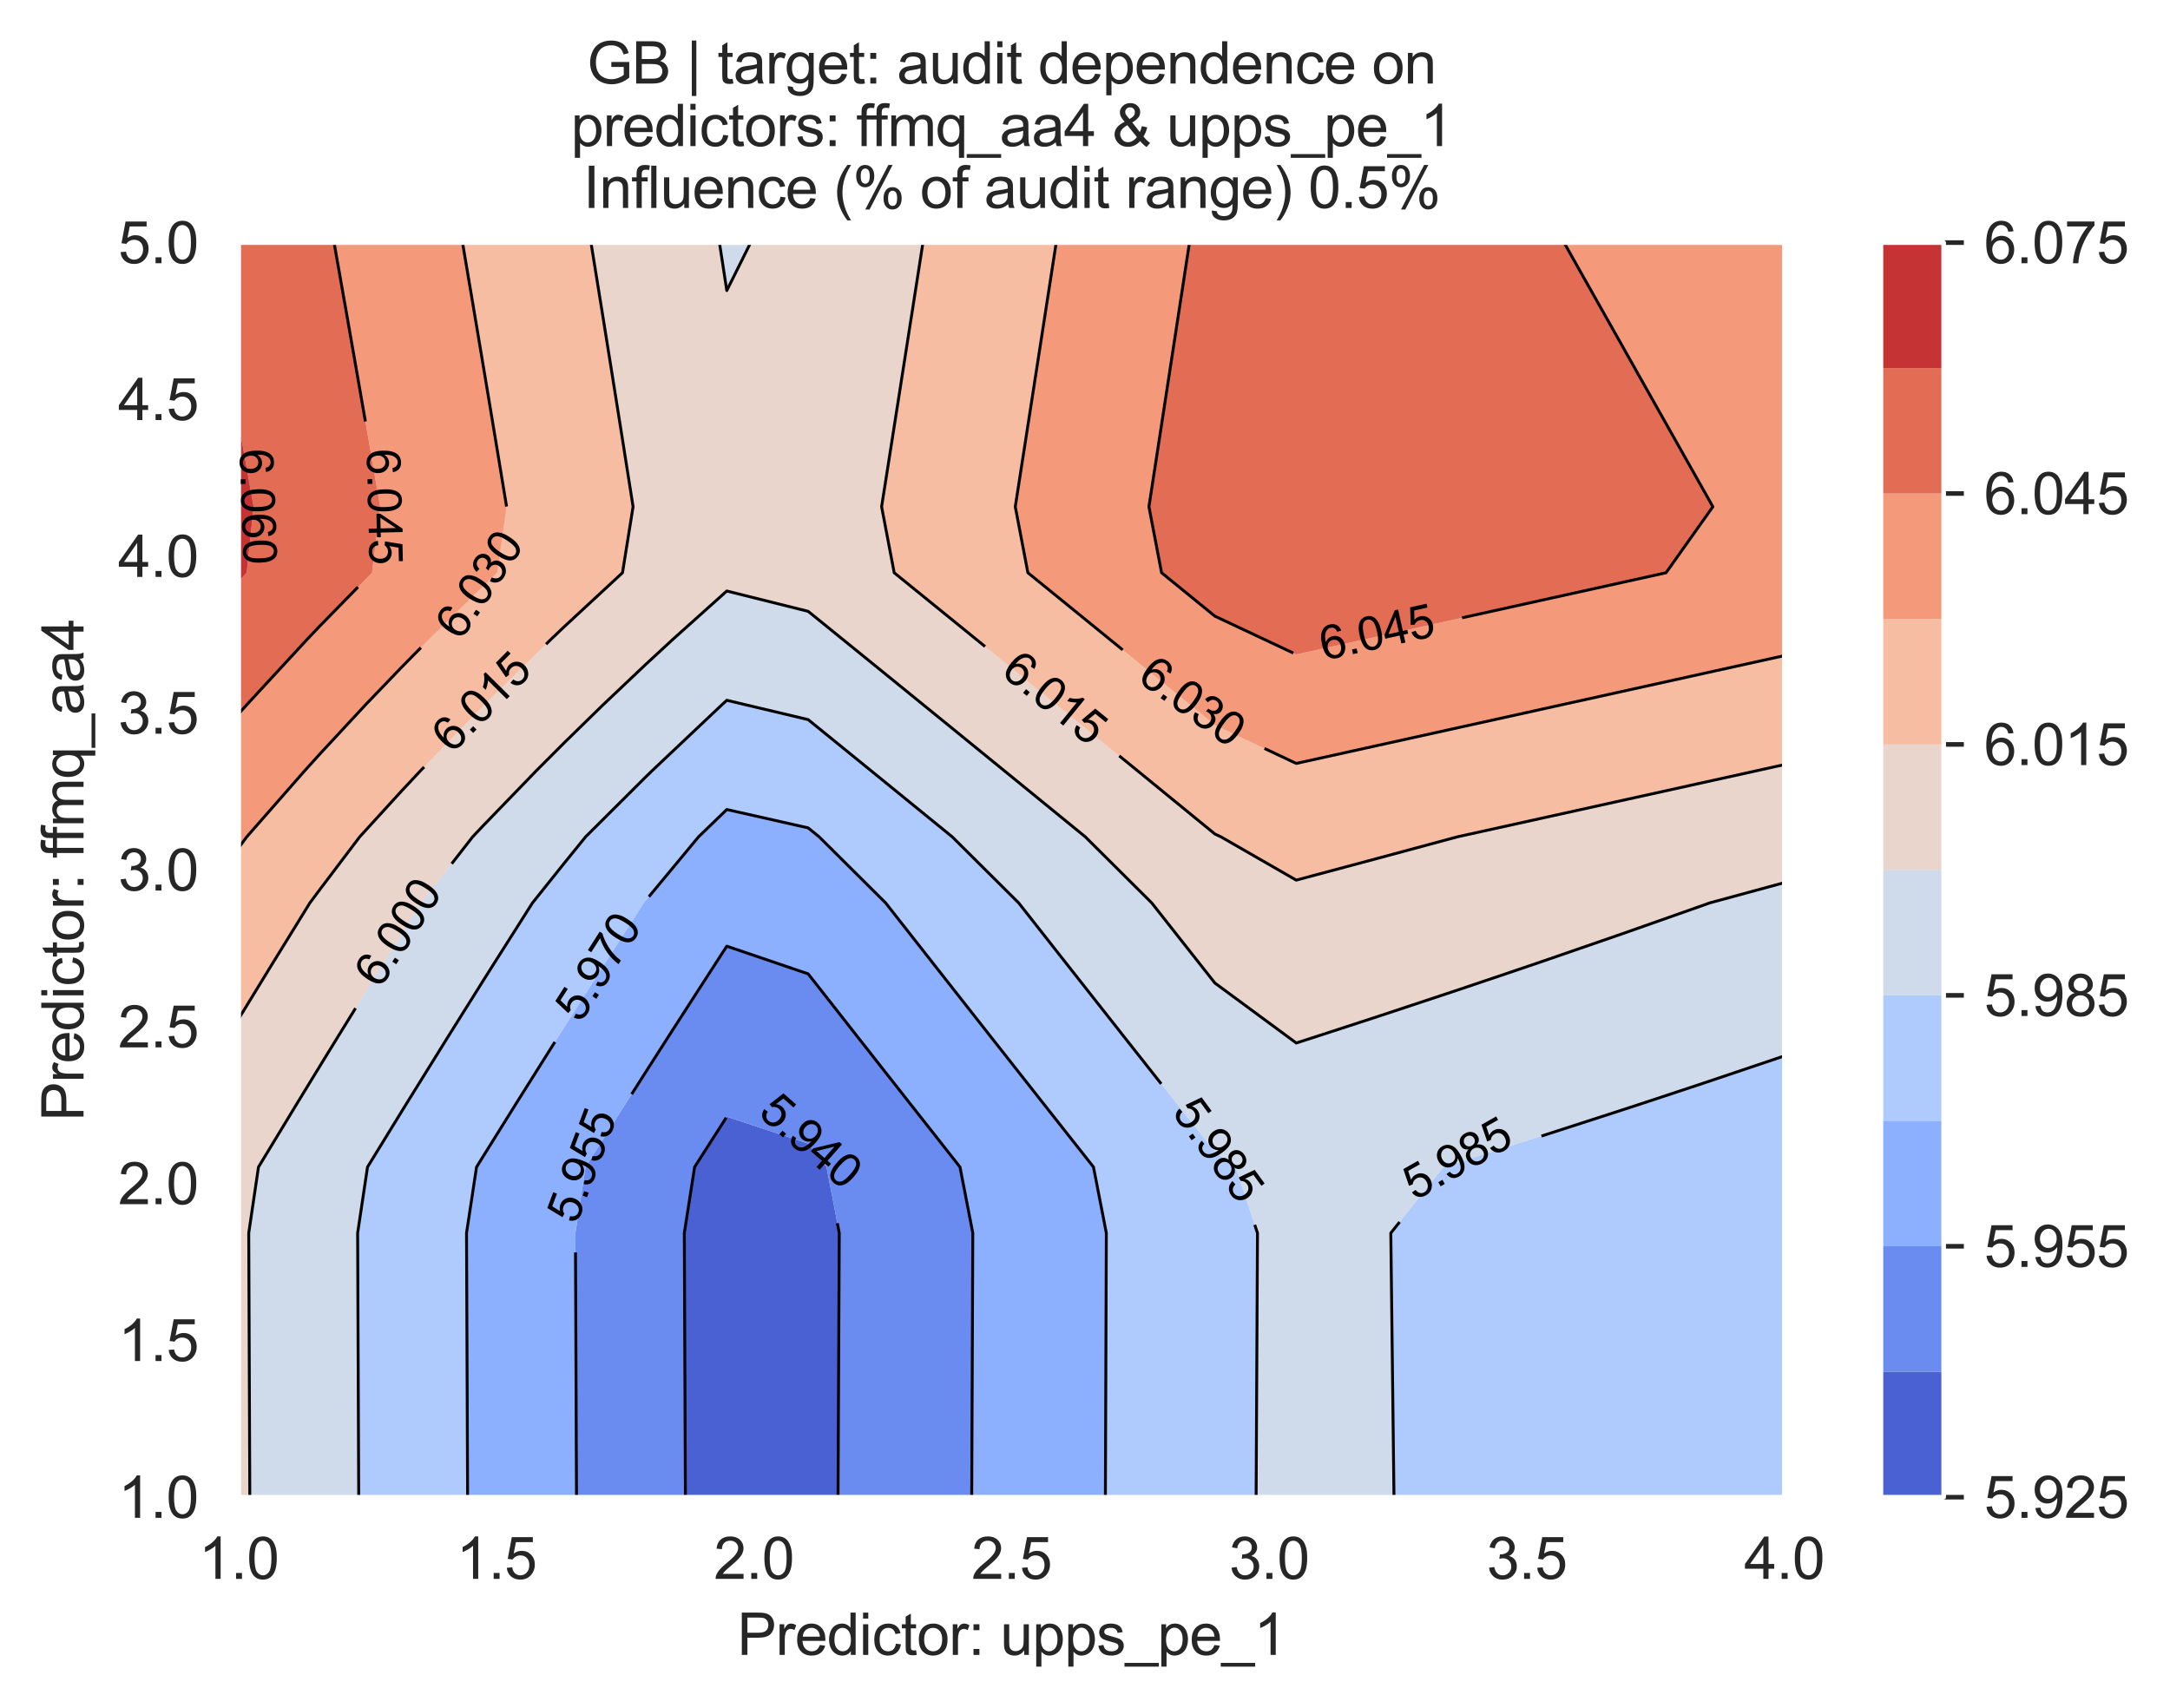 <?xml version="1.0" encoding="utf-8" standalone="no"?>
<!DOCTYPE svg PUBLIC "-//W3C//DTD SVG 1.1//EN"
  "http://www.w3.org/Graphics/SVG/1.1/DTD/svg11.dtd">
<svg xmlns:xlink="http://www.w3.org/1999/xlink" width="376.041pt" height="296.003pt" viewBox="0 0 376.041 296.003" xmlns="http://www.w3.org/2000/svg" version="1.1">
 <defs>
  <style type="text/css">*{stroke-linejoin: round; stroke-linecap: butt}</style>
 </defs>
 <g id="figure_1">
  <g id="patch_1">
   <path d="M 0 296.003 
L 376.041 296.003 
L 376.041 0 
L 0 0 
z
" style="fill: #ffffff"/>
  </g>
  <g id="axes_1">
   <g id="patch_2">
    <path d="M 41.367 259.483 
L 309.207 259.483 
L 309.207 42.043 
L 41.367 42.043 
z
" style="fill: #eaeaf2"/>
   </g>
   <g id="matplotlib.axis_1">
    <g id="xtick_1">
     <g id="line2d_1">
      <path d="M 41.367 259.483 
L 41.367 42.043 
" clip-path="url(#p098ab8551d)" style="fill: none; stroke: #ffffff; stroke-width: 0.8; stroke-linecap: round"/>
     </g>
     <g id="text_1">
      <!-- 1.0 -->
      <g style="fill: #262626" transform="translate(34.417 273.641)scale(0.1 -0.1)">
       <defs>
        <path id="ArialMT-31" d="M 2384 0 
L 1822 0 
L 1822 3584 
Q 1619 3391 1289 3197 
Q 959 3003 697 2906 
L 697 3450 
Q 1169 3672 1522 3987 
Q 1875 4303 2022 4600 
L 2384 4600 
L 2384 0 
z
" transform="scale(0.016)"/>
        <path id="ArialMT-2e" d="M 581 0 
L 581 641 
L 1222 641 
L 1222 0 
L 581 0 
z
" transform="scale(0.016)"/>
        <path id="ArialMT-30" d="M 266 2259 
Q 266 3072 433 3567 
Q 600 4063 929 4331 
Q 1259 4600 1759 4600 
Q 2128 4600 2406 4451 
Q 2684 4303 2865 4023 
Q 3047 3744 3150 3342 
Q 3253 2941 3253 2259 
Q 3253 1453 3087 958 
Q 2922 463 2592 192 
Q 2263 -78 1759 -78 
Q 1097 -78 719 397 
Q 266 969 266 2259 
z
M 844 2259 
Q 844 1131 1108 757 
Q 1372 384 1759 384 
Q 2147 384 2411 759 
Q 2675 1134 2675 2259 
Q 2675 3391 2411 3762 
Q 2147 4134 1753 4134 
Q 1366 4134 1134 3806 
Q 844 3388 844 2259 
z
" transform="scale(0.016)"/>
       </defs>
       <use xlink:href="#ArialMT-31"/>
       <use xlink:href="#ArialMT-2e" x="55.615"/>
       <use xlink:href="#ArialMT-30" x="83.398"/>
      </g>
     </g>
    </g>
    <g id="xtick_2">
     <g id="line2d_2">
      <path d="M 86.007 259.483 
L 86.007 42.043 
" clip-path="url(#p098ab8551d)" style="fill: none; stroke: #ffffff; stroke-width: 0.8; stroke-linecap: round"/>
     </g>
     <g id="text_2">
      <!-- 1.5 -->
      <g style="fill: #262626" transform="translate(79.057 273.641)scale(0.1 -0.1)">
       <defs>
        <path id="ArialMT-35" d="M 266 1200 
L 856 1250 
Q 922 819 1161 601 
Q 1400 384 1738 384 
Q 2144 384 2425 690 
Q 2706 997 2706 1503 
Q 2706 1984 2436 2262 
Q 2166 2541 1728 2541 
Q 1456 2541 1237 2417 
Q 1019 2294 894 2097 
L 366 2166 
L 809 4519 
L 3088 4519 
L 3088 3981 
L 1259 3981 
L 1013 2750 
Q 1425 3038 1878 3038 
Q 2478 3038 2890 2622 
Q 3303 2206 3303 1553 
Q 3303 931 2941 478 
Q 2500 -78 1738 -78 
Q 1113 -78 717 272 
Q 322 622 266 1200 
z
" transform="scale(0.016)"/>
       </defs>
       <use xlink:href="#ArialMT-31"/>
       <use xlink:href="#ArialMT-2e" x="55.615"/>
       <use xlink:href="#ArialMT-35" x="83.398"/>
      </g>
     </g>
    </g>
    <g id="xtick_3">
     <g id="line2d_3">
      <path d="M 130.647 259.483 
L 130.647 42.043 
" clip-path="url(#p098ab8551d)" style="fill: none; stroke: #ffffff; stroke-width: 0.8; stroke-linecap: round"/>
     </g>
     <g id="text_3">
      <!-- 2.0 -->
      <g style="fill: #262626" transform="translate(123.697 273.641)scale(0.1 -0.1)">
       <defs>
        <path id="ArialMT-32" d="M 3222 541 
L 3222 0 
L 194 0 
Q 188 203 259 391 
Q 375 700 629 1000 
Q 884 1300 1366 1694 
Q 2113 2306 2375 2664 
Q 2638 3022 2638 3341 
Q 2638 3675 2398 3904 
Q 2159 4134 1775 4134 
Q 1369 4134 1125 3890 
Q 881 3647 878 3216 
L 300 3275 
Q 359 3922 746 4261 
Q 1134 4600 1788 4600 
Q 2447 4600 2831 4234 
Q 3216 3869 3216 3328 
Q 3216 3053 3103 2787 
Q 2991 2522 2730 2228 
Q 2469 1934 1863 1422 
Q 1356 997 1212 845 
Q 1069 694 975 541 
L 3222 541 
z
" transform="scale(0.016)"/>
       </defs>
       <use xlink:href="#ArialMT-32"/>
       <use xlink:href="#ArialMT-2e" x="55.615"/>
       <use xlink:href="#ArialMT-30" x="83.398"/>
      </g>
     </g>
    </g>
    <g id="xtick_4">
     <g id="line2d_4">
      <path d="M 175.287 259.483 
L 175.287 42.043 
" clip-path="url(#p098ab8551d)" style="fill: none; stroke: #ffffff; stroke-width: 0.8; stroke-linecap: round"/>
     </g>
     <g id="text_4">
      <!-- 2.5 -->
      <g style="fill: #262626" transform="translate(168.337 273.641)scale(0.1 -0.1)">
       <use xlink:href="#ArialMT-32"/>
       <use xlink:href="#ArialMT-2e" x="55.615"/>
       <use xlink:href="#ArialMT-35" x="83.398"/>
      </g>
     </g>
    </g>
    <g id="xtick_5">
     <g id="line2d_5">
      <path d="M 219.927 259.483 
L 219.927 42.043 
" clip-path="url(#p098ab8551d)" style="fill: none; stroke: #ffffff; stroke-width: 0.8; stroke-linecap: round"/>
     </g>
     <g id="text_5">
      <!-- 3.0 -->
      <g style="fill: #262626" transform="translate(212.977 273.641)scale(0.1 -0.1)">
       <defs>
        <path id="ArialMT-33" d="M 269 1209 
L 831 1284 
Q 928 806 1161 595 
Q 1394 384 1728 384 
Q 2125 384 2398 659 
Q 2672 934 2672 1341 
Q 2672 1728 2419 1979 
Q 2166 2231 1775 2231 
Q 1616 2231 1378 2169 
L 1441 2663 
Q 1497 2656 1531 2656 
Q 1891 2656 2178 2843 
Q 2466 3031 2466 3422 
Q 2466 3731 2256 3934 
Q 2047 4138 1716 4138 
Q 1388 4138 1169 3931 
Q 950 3725 888 3313 
L 325 3413 
Q 428 3978 793 4289 
Q 1159 4600 1703 4600 
Q 2078 4600 2393 4439 
Q 2709 4278 2876 4000 
Q 3044 3722 3044 3409 
Q 3044 3113 2884 2869 
Q 2725 2625 2413 2481 
Q 2819 2388 3044 2092 
Q 3269 1797 3269 1353 
Q 3269 753 2831 336 
Q 2394 -81 1725 -81 
Q 1122 -81 723 278 
Q 325 638 269 1209 
z
" transform="scale(0.016)"/>
       </defs>
       <use xlink:href="#ArialMT-33"/>
       <use xlink:href="#ArialMT-2e" x="55.615"/>
       <use xlink:href="#ArialMT-30" x="83.398"/>
      </g>
     </g>
    </g>
    <g id="xtick_6">
     <g id="line2d_6">
      <path d="M 264.567 259.483 
L 264.567 42.043 
" clip-path="url(#p098ab8551d)" style="fill: none; stroke: #ffffff; stroke-width: 0.8; stroke-linecap: round"/>
     </g>
     <g id="text_6">
      <!-- 3.5 -->
      <g style="fill: #262626" transform="translate(257.617 273.641)scale(0.1 -0.1)">
       <use xlink:href="#ArialMT-33"/>
       <use xlink:href="#ArialMT-2e" x="55.615"/>
       <use xlink:href="#ArialMT-35" x="83.398"/>
      </g>
     </g>
    </g>
    <g id="xtick_7">
     <g id="line2d_7">
      <path d="M 309.207 259.483 
L 309.207 42.043 
" clip-path="url(#p098ab8551d)" style="fill: none; stroke: #ffffff; stroke-width: 0.8; stroke-linecap: round"/>
     </g>
     <g id="text_7">
      <!-- 4.0 -->
      <g style="fill: #262626" transform="translate(302.257 273.641)scale(0.1 -0.1)">
       <defs>
        <path id="ArialMT-34" d="M 2069 0 
L 2069 1097 
L 81 1097 
L 81 1613 
L 2172 4581 
L 2631 4581 
L 2631 1613 
L 3250 1613 
L 3250 1097 
L 2631 1097 
L 2631 0 
L 2069 0 
z
M 2069 1613 
L 2069 3678 
L 634 1613 
L 2069 1613 
z
" transform="scale(0.016)"/>
       </defs>
       <use xlink:href="#ArialMT-34"/>
       <use xlink:href="#ArialMT-2e" x="55.615"/>
       <use xlink:href="#ArialMT-30" x="83.398"/>
      </g>
     </g>
    </g>
    <g id="text_8">
     <!-- Predictor: upps_pe_1 -->
     <g style="fill: #262626" transform="translate(127.759 286.816)scale(0.1 -0.1)">
      <defs>
       <path id="ArialMT-50" d="M 494 0 
L 494 4581 
L 2222 4581 
Q 2678 4581 2919 4538 
Q 3256 4481 3484 4323 
Q 3713 4166 3852 3881 
Q 3991 3597 3991 3256 
Q 3991 2672 3619 2267 
Q 3247 1863 2275 1863 
L 1100 1863 
L 1100 0 
L 494 0 
z
M 1100 2403 
L 2284 2403 
Q 2872 2403 3119 2622 
Q 3366 2841 3366 3238 
Q 3366 3525 3220 3729 
Q 3075 3934 2838 4000 
Q 2684 4041 2272 4041 
L 1100 4041 
L 1100 2403 
z
" transform="scale(0.016)"/>
       <path id="ArialMT-72" d="M 416 0 
L 416 3319 
L 922 3319 
L 922 2816 
Q 1116 3169 1280 3281 
Q 1444 3394 1641 3394 
Q 1925 3394 2219 3213 
L 2025 2691 
Q 1819 2813 1613 2813 
Q 1428 2813 1281 2702 
Q 1134 2591 1072 2394 
Q 978 2094 978 1738 
L 978 0 
L 416 0 
z
" transform="scale(0.016)"/>
       <path id="ArialMT-65" d="M 2694 1069 
L 3275 997 
Q 3138 488 2766 206 
Q 2394 -75 1816 -75 
Q 1088 -75 661 373 
Q 234 822 234 1631 
Q 234 2469 665 2931 
Q 1097 3394 1784 3394 
Q 2450 3394 2872 2941 
Q 3294 2488 3294 1666 
Q 3294 1616 3291 1516 
L 816 1516 
Q 847 969 1125 678 
Q 1403 388 1819 388 
Q 2128 388 2347 550 
Q 2566 713 2694 1069 
z
M 847 1978 
L 2700 1978 
Q 2663 2397 2488 2606 
Q 2219 2931 1791 2931 
Q 1403 2931 1139 2672 
Q 875 2413 847 1978 
z
" transform="scale(0.016)"/>
       <path id="ArialMT-64" d="M 2575 0 
L 2575 419 
Q 2259 -75 1647 -75 
Q 1250 -75 917 144 
Q 584 363 401 755 
Q 219 1147 219 1656 
Q 219 2153 384 2558 
Q 550 2963 881 3178 
Q 1213 3394 1622 3394 
Q 1922 3394 2156 3267 
Q 2391 3141 2538 2938 
L 2538 4581 
L 3097 4581 
L 3097 0 
L 2575 0 
z
M 797 1656 
Q 797 1019 1065 703 
Q 1334 388 1700 388 
Q 2069 388 2326 689 
Q 2584 991 2584 1609 
Q 2584 2291 2321 2609 
Q 2059 2928 1675 2928 
Q 1300 2928 1048 2622 
Q 797 2316 797 1656 
z
" transform="scale(0.016)"/>
       <path id="ArialMT-69" d="M 425 3934 
L 425 4581 
L 988 4581 
L 988 3934 
L 425 3934 
z
M 425 0 
L 425 3319 
L 988 3319 
L 988 0 
L 425 0 
z
" transform="scale(0.016)"/>
       <path id="ArialMT-63" d="M 2588 1216 
L 3141 1144 
Q 3050 572 2676 248 
Q 2303 -75 1759 -75 
Q 1078 -75 664 370 
Q 250 816 250 1647 
Q 250 2184 428 2587 
Q 606 2991 970 3192 
Q 1334 3394 1763 3394 
Q 2303 3394 2647 3120 
Q 2991 2847 3088 2344 
L 2541 2259 
Q 2463 2594 2264 2762 
Q 2066 2931 1784 2931 
Q 1359 2931 1093 2626 
Q 828 2322 828 1663 
Q 828 994 1084 691 
Q 1341 388 1753 388 
Q 2084 388 2306 591 
Q 2528 794 2588 1216 
z
" transform="scale(0.016)"/>
       <path id="ArialMT-74" d="M 1650 503 
L 1731 6 
Q 1494 -44 1306 -44 
Q 1000 -44 831 53 
Q 663 150 594 308 
Q 525 466 525 972 
L 525 2881 
L 113 2881 
L 113 3319 
L 525 3319 
L 525 4141 
L 1084 4478 
L 1084 3319 
L 1650 3319 
L 1650 2881 
L 1084 2881 
L 1084 941 
Q 1084 700 1114 631 
Q 1144 563 1211 522 
Q 1278 481 1403 481 
Q 1497 481 1650 503 
z
" transform="scale(0.016)"/>
       <path id="ArialMT-6f" d="M 213 1659 
Q 213 2581 725 3025 
Q 1153 3394 1769 3394 
Q 2453 3394 2887 2945 
Q 3322 2497 3322 1706 
Q 3322 1066 3130 698 
Q 2938 331 2570 128 
Q 2203 -75 1769 -75 
Q 1072 -75 642 372 
Q 213 819 213 1659 
z
M 791 1659 
Q 791 1022 1069 705 
Q 1347 388 1769 388 
Q 2188 388 2466 706 
Q 2744 1025 2744 1678 
Q 2744 2294 2464 2611 
Q 2184 2928 1769 2928 
Q 1347 2928 1069 2612 
Q 791 2297 791 1659 
z
" transform="scale(0.016)"/>
       <path id="ArialMT-3a" d="M 578 2678 
L 578 3319 
L 1219 3319 
L 1219 2678 
L 578 2678 
z
M 578 0 
L 578 641 
L 1219 641 
L 1219 0 
L 578 0 
z
" transform="scale(0.016)"/>
       <path id="ArialMT-20" transform="scale(0.016)"/>
       <path id="ArialMT-75" d="M 2597 0 
L 2597 488 
Q 2209 -75 1544 -75 
Q 1250 -75 995 37 
Q 741 150 617 320 
Q 494 491 444 738 
Q 409 903 409 1263 
L 409 3319 
L 972 3319 
L 972 1478 
Q 972 1038 1006 884 
Q 1059 663 1231 536 
Q 1403 409 1656 409 
Q 1909 409 2131 539 
Q 2353 669 2445 892 
Q 2538 1116 2538 1541 
L 2538 3319 
L 3100 3319 
L 3100 0 
L 2597 0 
z
" transform="scale(0.016)"/>
       <path id="ArialMT-70" d="M 422 -1272 
L 422 3319 
L 934 3319 
L 934 2888 
Q 1116 3141 1344 3267 
Q 1572 3394 1897 3394 
Q 2322 3394 2647 3175 
Q 2972 2956 3137 2557 
Q 3303 2159 3303 1684 
Q 3303 1175 3120 767 
Q 2938 359 2589 142 
Q 2241 -75 1856 -75 
Q 1575 -75 1351 44 
Q 1128 163 984 344 
L 984 -1272 
L 422 -1272 
z
M 931 1641 
Q 931 1000 1190 694 
Q 1450 388 1819 388 
Q 2194 388 2461 705 
Q 2728 1022 2728 1688 
Q 2728 2322 2467 2637 
Q 2206 2953 1844 2953 
Q 1484 2953 1207 2617 
Q 931 2281 931 1641 
z
" transform="scale(0.016)"/>
       <path id="ArialMT-73" d="M 197 991 
L 753 1078 
Q 800 744 1014 566 
Q 1228 388 1613 388 
Q 2000 388 2187 545 
Q 2375 703 2375 916 
Q 2375 1106 2209 1216 
Q 2094 1291 1634 1406 
Q 1016 1563 777 1677 
Q 538 1791 414 1992 
Q 291 2194 291 2438 
Q 291 2659 392 2848 
Q 494 3038 669 3163 
Q 800 3259 1026 3326 
Q 1253 3394 1513 3394 
Q 1903 3394 2198 3281 
Q 2494 3169 2634 2976 
Q 2775 2784 2828 2463 
L 2278 2388 
Q 2241 2644 2061 2787 
Q 1881 2931 1553 2931 
Q 1166 2931 1000 2803 
Q 834 2675 834 2503 
Q 834 2394 903 2306 
Q 972 2216 1119 2156 
Q 1203 2125 1616 2013 
Q 2213 1853 2448 1751 
Q 2684 1650 2818 1456 
Q 2953 1263 2953 975 
Q 2953 694 2789 445 
Q 2625 197 2315 61 
Q 2006 -75 1616 -75 
Q 969 -75 630 194 
Q 291 463 197 991 
z
" transform="scale(0.016)"/>
       <path id="ArialMT-5f" d="M -97 -1272 
L -97 -866 
L 3631 -866 
L 3631 -1272 
L -97 -1272 
z
" transform="scale(0.016)"/>
      </defs>
      <use xlink:href="#ArialMT-50"/>
      <use xlink:href="#ArialMT-72" x="66.699"/>
      <use xlink:href="#ArialMT-65" x="100"/>
      <use xlink:href="#ArialMT-64" x="155.615"/>
      <use xlink:href="#ArialMT-69" x="211.23"/>
      <use xlink:href="#ArialMT-63" x="233.447"/>
      <use xlink:href="#ArialMT-74" x="283.447"/>
      <use xlink:href="#ArialMT-6f" x="311.23"/>
      <use xlink:href="#ArialMT-72" x="366.846"/>
      <use xlink:href="#ArialMT-3a" x="400.146"/>
      <use xlink:href="#ArialMT-20" x="427.93"/>
      <use xlink:href="#ArialMT-75" x="455.713"/>
      <use xlink:href="#ArialMT-70" x="511.328"/>
      <use xlink:href="#ArialMT-70" x="566.943"/>
      <use xlink:href="#ArialMT-73" x="622.559"/>
      <use xlink:href="#ArialMT-5f" x="672.559"/>
      <use xlink:href="#ArialMT-70" x="728.174"/>
      <use xlink:href="#ArialMT-65" x="783.789"/>
      <use xlink:href="#ArialMT-5f" x="839.404"/>
      <use xlink:href="#ArialMT-31" x="895.02"/>
     </g>
    </g>
   </g>
   <g id="matplotlib.axis_2">
    <g id="ytick_1">
     <g id="line2d_8">
      <path d="M 41.367 259.483 
L 309.207 259.483 
" clip-path="url(#p098ab8551d)" style="fill: none; stroke: #ffffff; stroke-width: 0.8; stroke-linecap: round"/>
     </g>
     <g id="text_9">
      <!-- 1.0 -->
      <g style="fill: #262626" transform="translate(20.467 263.062)scale(0.1 -0.1)">
       <use xlink:href="#ArialMT-31"/>
       <use xlink:href="#ArialMT-2e" x="55.615"/>
       <use xlink:href="#ArialMT-30" x="83.398"/>
      </g>
     </g>
    </g>
    <g id="ytick_2">
     <g id="line2d_9">
      <path d="M 41.367 232.303 
L 309.207 232.303 
" clip-path="url(#p098ab8551d)" style="fill: none; stroke: #ffffff; stroke-width: 0.8; stroke-linecap: round"/>
     </g>
     <g id="text_10">
      <!-- 1.5 -->
      <g style="fill: #262626" transform="translate(20.467 235.882)scale(0.1 -0.1)">
       <use xlink:href="#ArialMT-31"/>
       <use xlink:href="#ArialMT-2e" x="55.615"/>
       <use xlink:href="#ArialMT-35" x="83.398"/>
      </g>
     </g>
    </g>
    <g id="ytick_3">
     <g id="line2d_10">
      <path d="M 41.367 205.123 
L 309.207 205.123 
" clip-path="url(#p098ab8551d)" style="fill: none; stroke: #ffffff; stroke-width: 0.8; stroke-linecap: round"/>
     </g>
     <g id="text_11">
      <!-- 2.0 -->
      <g style="fill: #262626" transform="translate(20.467 208.702)scale(0.1 -0.1)">
       <use xlink:href="#ArialMT-32"/>
       <use xlink:href="#ArialMT-2e" x="55.615"/>
       <use xlink:href="#ArialMT-30" x="83.398"/>
      </g>
     </g>
    </g>
    <g id="ytick_4">
     <g id="line2d_11">
      <path d="M 41.367 177.943 
L 309.207 177.943 
" clip-path="url(#p098ab8551d)" style="fill: none; stroke: #ffffff; stroke-width: 0.8; stroke-linecap: round"/>
     </g>
     <g id="text_12">
      <!-- 2.5 -->
      <g style="fill: #262626" transform="translate(20.467 181.522)scale(0.1 -0.1)">
       <use xlink:href="#ArialMT-32"/>
       <use xlink:href="#ArialMT-2e" x="55.615"/>
       <use xlink:href="#ArialMT-35" x="83.398"/>
      </g>
     </g>
    </g>
    <g id="ytick_5">
     <g id="line2d_12">
      <path d="M 41.367 150.763 
L 309.207 150.763 
" clip-path="url(#p098ab8551d)" style="fill: none; stroke: #ffffff; stroke-width: 0.8; stroke-linecap: round"/>
     </g>
     <g id="text_13">
      <!-- 3.0 -->
      <g style="fill: #262626" transform="translate(20.467 154.342)scale(0.1 -0.1)">
       <use xlink:href="#ArialMT-33"/>
       <use xlink:href="#ArialMT-2e" x="55.615"/>
       <use xlink:href="#ArialMT-30" x="83.398"/>
      </g>
     </g>
    </g>
    <g id="ytick_6">
     <g id="line2d_13">
      <path d="M 41.367 123.583 
L 309.207 123.583 
" clip-path="url(#p098ab8551d)" style="fill: none; stroke: #ffffff; stroke-width: 0.8; stroke-linecap: round"/>
     </g>
     <g id="text_14">
      <!-- 3.5 -->
      <g style="fill: #262626" transform="translate(20.467 127.162)scale(0.1 -0.1)">
       <use xlink:href="#ArialMT-33"/>
       <use xlink:href="#ArialMT-2e" x="55.615"/>
       <use xlink:href="#ArialMT-35" x="83.398"/>
      </g>
     </g>
    </g>
    <g id="ytick_7">
     <g id="line2d_14">
      <path d="M 41.367 96.403 
L 309.207 96.403 
" clip-path="url(#p098ab8551d)" style="fill: none; stroke: #ffffff; stroke-width: 0.8; stroke-linecap: round"/>
     </g>
     <g id="text_15">
      <!-- 4.0 -->
      <g style="fill: #262626" transform="translate(20.467 99.982)scale(0.1 -0.1)">
       <use xlink:href="#ArialMT-34"/>
       <use xlink:href="#ArialMT-2e" x="55.615"/>
       <use xlink:href="#ArialMT-30" x="83.398"/>
      </g>
     </g>
    </g>
    <g id="ytick_8">
     <g id="line2d_15">
      <path d="M 41.367 69.223 
L 309.207 69.223 
" clip-path="url(#p098ab8551d)" style="fill: none; stroke: #ffffff; stroke-width: 0.8; stroke-linecap: round"/>
     </g>
     <g id="text_16">
      <!-- 4.5 -->
      <g style="fill: #262626" transform="translate(20.467 72.802)scale(0.1 -0.1)">
       <use xlink:href="#ArialMT-34"/>
       <use xlink:href="#ArialMT-2e" x="55.615"/>
       <use xlink:href="#ArialMT-35" x="83.398"/>
      </g>
     </g>
    </g>
    <g id="ytick_9">
     <g id="line2d_16">
      <path d="M 41.367 42.043 
L 309.207 42.043 
" clip-path="url(#p098ab8551d)" style="fill: none; stroke: #ffffff; stroke-width: 0.8; stroke-linecap: round"/>
     </g>
     <g id="text_17">
      <!-- 5.0 -->
      <g style="fill: #262626" transform="translate(20.467 45.622)scale(0.1 -0.1)">
       <use xlink:href="#ArialMT-35"/>
       <use xlink:href="#ArialMT-2e" x="55.615"/>
       <use xlink:href="#ArialMT-30" x="83.398"/>
      </g>
     </g>
    </g>
    <g id="text_18">
     <!-- Predictor: ffmq_aa4 -->
     <g style="fill: #262626" transform="translate(14.48 194.305)rotate(-90)scale(0.1 -0.1)">
      <defs>
       <path id="ArialMT-66" d="M 556 0 
L 556 2881 
L 59 2881 
L 59 3319 
L 556 3319 
L 556 3672 
Q 556 4006 616 4169 
Q 697 4388 901 4523 
Q 1106 4659 1475 4659 
Q 1713 4659 2000 4603 
L 1916 4113 
Q 1741 4144 1584 4144 
Q 1328 4144 1222 4034 
Q 1116 3925 1116 3625 
L 1116 3319 
L 1763 3319 
L 1763 2881 
L 1116 2881 
L 1116 0 
L 556 0 
z
" transform="scale(0.016)"/>
       <path id="ArialMT-6d" d="M 422 0 
L 422 3319 
L 925 3319 
L 925 2853 
Q 1081 3097 1340 3245 
Q 1600 3394 1931 3394 
Q 2300 3394 2536 3241 
Q 2772 3088 2869 2813 
Q 3263 3394 3894 3394 
Q 4388 3394 4653 3120 
Q 4919 2847 4919 2278 
L 4919 0 
L 4359 0 
L 4359 2091 
Q 4359 2428 4304 2576 
Q 4250 2725 4106 2815 
Q 3963 2906 3769 2906 
Q 3419 2906 3187 2673 
Q 2956 2441 2956 1928 
L 2956 0 
L 2394 0 
L 2394 2156 
Q 2394 2531 2256 2718 
Q 2119 2906 1806 2906 
Q 1569 2906 1367 2781 
Q 1166 2656 1075 2415 
Q 984 2175 984 1722 
L 984 0 
L 422 0 
z
" transform="scale(0.016)"/>
       <path id="ArialMT-71" d="M 2538 -1272 
L 2538 353 
Q 2406 169 2170 47 
Q 1934 -75 1669 -75 
Q 1078 -75 651 397 
Q 225 869 225 1691 
Q 225 2191 398 2587 
Q 572 2984 901 3189 
Q 1231 3394 1625 3394 
Q 2241 3394 2594 2875 
L 2594 3319 
L 3100 3319 
L 3100 -1272 
L 2538 -1272 
z
M 803 1669 
Q 803 1028 1072 708 
Q 1341 388 1716 388 
Q 2075 388 2334 692 
Q 2594 997 2594 1619 
Q 2594 2281 2320 2615 
Q 2047 2950 1678 2950 
Q 1313 2950 1058 2639 
Q 803 2328 803 1669 
z
" transform="scale(0.016)"/>
       <path id="ArialMT-61" d="M 2588 409 
Q 2275 144 1986 34 
Q 1697 -75 1366 -75 
Q 819 -75 525 192 
Q 231 459 231 875 
Q 231 1119 342 1320 
Q 453 1522 633 1644 
Q 813 1766 1038 1828 
Q 1203 1872 1538 1913 
Q 2219 1994 2541 2106 
Q 2544 2222 2544 2253 
Q 2544 2597 2384 2738 
Q 2169 2928 1744 2928 
Q 1347 2928 1158 2789 
Q 969 2650 878 2297 
L 328 2372 
Q 403 2725 575 2942 
Q 747 3159 1072 3276 
Q 1397 3394 1825 3394 
Q 2250 3394 2515 3294 
Q 2781 3194 2906 3042 
Q 3031 2891 3081 2659 
Q 3109 2516 3109 2141 
L 3109 1391 
Q 3109 606 3145 398 
Q 3181 191 3288 0 
L 2700 0 
Q 2613 175 2588 409 
z
M 2541 1666 
Q 2234 1541 1622 1453 
Q 1275 1403 1131 1340 
Q 988 1278 909 1158 
Q 831 1038 831 891 
Q 831 666 1001 516 
Q 1172 366 1500 366 
Q 1825 366 2078 508 
Q 2331 650 2450 897 
Q 2541 1088 2541 1459 
L 2541 1666 
z
" transform="scale(0.016)"/>
      </defs>
      <use xlink:href="#ArialMT-50"/>
      <use xlink:href="#ArialMT-72" x="66.699"/>
      <use xlink:href="#ArialMT-65" x="100"/>
      <use xlink:href="#ArialMT-64" x="155.615"/>
      <use xlink:href="#ArialMT-69" x="211.23"/>
      <use xlink:href="#ArialMT-63" x="233.447"/>
      <use xlink:href="#ArialMT-74" x="283.447"/>
      <use xlink:href="#ArialMT-6f" x="311.23"/>
      <use xlink:href="#ArialMT-72" x="366.846"/>
      <use xlink:href="#ArialMT-3a" x="400.146"/>
      <use xlink:href="#ArialMT-20" x="427.93"/>
      <use xlink:href="#ArialMT-66" x="455.713"/>
      <use xlink:href="#ArialMT-66" x="481.746"/>
      <use xlink:href="#ArialMT-6d" x="509.529"/>
      <use xlink:href="#ArialMT-71" x="592.83"/>
      <use xlink:href="#ArialMT-5f" x="648.445"/>
      <use xlink:href="#ArialMT-61" x="704.061"/>
      <use xlink:href="#ArialMT-61" x="759.676"/>
      <use xlink:href="#ArialMT-34" x="815.291"/>
     </g>
    </g>
   </g>
   <g id="PathCollection_1">
    <path d="M 125.948 259.483 
L 140.045 259.483 
L 145.223 259.483 
L 145.277 248.039 
L 145.33 236.595 
L 145.383 225.15 
L 145.437 213.706 
L 143.227 202.262 
L 140.045 198.213 
L 125.948 193.539 
L 120.371 202.262 
L 118.587 213.706 
L 118.633 225.15 
L 118.68 236.595 
L 118.727 248.039 
L 118.774 259.483 
z
" clip-path="url(#p098ab8551d)" style="fill: #4961d2"/>
   </g>
   <g id="PathCollection_2">
    <path d="M 111.851 259.483 
L 118.774 259.483 
L 118.727 248.039 
L 118.68 236.595 
L 118.633 225.15 
L 118.587 213.706 
L 120.371 202.262 
L 125.948 193.539 
L 140.045 198.213 
L 143.227 202.262 
L 145.437 213.706 
L 145.383 225.15 
L 145.33 236.595 
L 145.277 248.039 
L 145.223 259.483 
L 154.142 259.483 
L 168.239 259.483 
L 168.389 259.483 
L 168.436 248.039 
L 168.483 236.595 
L 168.53 225.15 
L 168.577 213.706 
L 168.239 211.962 
L 166.358 202.262 
L 157.35 190.818 
L 154.142 186.737 
L 148.357 179.374 
L 140.045 168.78 
L 137.538 167.929 
L 125.948 163.984 
L 123.387 167.929 
L 116.009 179.374 
L 111.851 185.874 
L 108.706 190.818 
L 101.477 202.262 
L 99.716 213.706 
L 99.763 225.15 
L 99.81 236.595 
L 99.856 248.039 
L 99.903 259.483 
z
" clip-path="url(#p098ab8551d)" style="fill: #6a8bef"/>
   </g>
   <g id="PathCollection_3">
    <path d="M 83.658 259.483 
L 97.755 259.483 
L 99.903 259.483 
L 99.856 248.039 
L 99.81 236.595 
L 99.763 225.15 
L 99.716 213.706 
L 101.477 202.262 
L 108.706 190.818 
L 111.851 185.874 
L 116.009 179.374 
L 123.387 167.929 
L 125.948 163.984 
L 137.538 167.929 
L 140.045 168.78 
L 148.357 179.374 
L 154.142 186.737 
L 157.35 190.818 
L 166.358 202.262 
L 168.239 211.962 
L 168.577 213.706 
L 168.53 225.15 
L 168.483 236.595 
L 168.436 248.039 
L 168.389 259.483 
L 182.336 259.483 
L 191.554 259.483 
L 191.595 248.039 
L 191.636 236.595 
L 191.677 225.15 
L 191.718 213.706 
L 189.489 202.262 
L 182.336 193.195 
L 180.462 190.818 
L 171.45 179.374 
L 168.239 175.291 
L 162.453 167.929 
L 154.142 157.342 
L 153.47 156.485 
L 141.958 145.041 
L 140.045 143.484 
L 125.948 140.299 
L 121.046 145.041 
L 111.851 156.124 
L 111.556 156.485 
L 104.201 167.929 
L 97.755 178.057 
L 96.921 179.374 
L 89.715 190.818 
L 83.658 200.529 
L 82.582 202.262 
L 80.845 213.706 
L 80.892 225.15 
L 80.939 236.595 
L 80.986 248.039 
L 81.032 259.483 
z
" clip-path="url(#p098ab8551d)" style="fill: #8db0fe"/>
   </g>
   <g id="PathCollection_4">
    <path d="M 69.561 259.483 
L 81.032 259.483 
L 80.986 248.039 
L 80.939 236.595 
L 80.892 225.15 
L 80.845 213.706 
L 82.582 202.262 
L 83.658 200.529 
L 89.715 190.818 
L 96.921 179.374 
L 97.755 178.057 
L 104.201 167.929 
L 111.556 156.485 
L 111.851 156.124 
L 121.046 145.041 
L 125.948 140.299 
L 140.045 143.484 
L 141.958 145.041 
L 153.47 156.485 
L 154.142 157.342 
L 162.453 167.929 
L 168.239 175.291 
L 171.45 179.374 
L 180.462 190.818 
L 182.336 193.195 
L 189.489 202.262 
L 191.718 213.706 
L 191.677 225.15 
L 191.636 236.595 
L 191.595 248.039 
L 191.554 259.483 
L 196.432 259.483 
L 210.529 259.483 
L 217.675 259.483 
L 217.734 248.039 
L 217.793 236.595 
L 217.851 225.15 
L 217.91 213.706 
L 214.097 202.262 
L 210.529 199.619 
L 203.574 190.818 
L 196.432 181.769 
L 194.543 179.374 
L 185.527 167.929 
L 182.336 163.874 
L 176.525 156.485 
L 168.239 148.244 
L 165.018 145.041 
L 154.142 136.18 
L 150.968 133.597 
L 140.045 124.718 
L 129.238 122.153 
L 125.948 121.365 
L 125.092 122.153 
L 112.985 133.597 
L 111.851 134.699 
L 101.473 145.041 
L 97.755 149.625 
L 92.271 156.485 
L 85.015 167.929 
L 83.658 170.083 
L 77.833 179.374 
L 70.724 190.818 
L 69.561 192.702 
L 63.688 202.262 
L 61.975 213.706 
L 62.021 225.15 
L 62.068 236.595 
L 62.115 248.039 
L 62.162 259.483 
z
" clip-path="url(#p098ab8551d)" style="fill: #afcafc"/>
    <path d="M 252.82 259.483 
L 266.917 259.483 
L 281.014 259.483 
L 295.11 259.483 
L 309.207 259.483 
L 309.207 248.039 
L 309.207 236.595 
L 309.207 225.15 
L 309.207 213.706 
L 309.207 202.262 
L 309.207 190.818 
L 309.207 183.005 
L 295.11 187.754 
L 285.855 190.818 
L 281.014 192.404 
L 266.917 196.96 
L 252.82 201.423 
L 250.136 202.262 
L 241.014 213.706 
L 241.152 225.15 
L 241.289 236.595 
L 241.427 248.039 
L 241.564 259.483 
z
" clip-path="url(#p098ab8551d)" style="fill: #afcafc"/>
   </g>
   <g id="PathCollection_5">
    <path d="M 55.464 259.483 
L 62.162 259.483 
L 62.115 248.039 
L 62.068 236.595 
L 62.021 225.15 
L 61.975 213.706 
L 63.688 202.262 
L 69.561 192.702 
L 70.724 190.818 
L 77.833 179.374 
L 83.658 170.083 
L 85.015 167.929 
L 92.271 156.485 
L 97.755 149.625 
L 101.473 145.041 
L 111.851 134.699 
L 112.985 133.597 
L 125.092 122.153 
L 125.948 121.365 
L 129.238 122.153 
L 140.045 124.718 
L 150.968 133.597 
L 154.142 136.18 
L 165.018 145.041 
L 168.239 148.244 
L 176.525 156.485 
L 182.336 163.874 
L 185.527 167.929 
L 194.543 179.374 
L 196.432 181.769 
L 203.574 190.818 
L 210.529 199.619 
L 214.097 202.262 
L 217.91 213.706 
L 217.851 225.15 
L 217.793 236.595 
L 217.734 248.039 
L 217.675 259.483 
L 224.626 259.483 
L 238.723 259.483 
L 241.564 259.483 
L 241.427 248.039 
L 241.289 236.595 
L 241.152 225.15 
L 241.014 213.706 
L 250.136 202.262 
L 252.82 201.423 
L 266.917 196.96 
L 281.014 192.404 
L 285.855 190.818 
L 295.11 187.754 
L 309.207 183.005 
L 309.207 179.374 
L 309.207 167.929 
L 309.207 156.485 
L 309.207 152.972 
L 296.286 156.485 
L 295.11 156.904 
L 281.014 161.874 
L 266.917 166.742 
L 263.434 167.929 
L 252.82 171.512 
L 238.723 176.185 
L 228.94 179.374 
L 224.626 180.766 
L 222.742 179.374 
L 210.529 170.374 
L 208.601 167.929 
L 199.58 156.485 
L 196.432 153.353 
L 188.077 145.041 
L 182.336 140.352 
L 174.054 133.597 
L 168.239 128.859 
L 159.998 122.153 
L 154.142 117.392 
L 145.91 110.708 
L 140.045 105.952 
L 125.948 102.43 
L 116.71 110.708 
L 111.851 115.193 
L 104.507 122.153 
L 97.755 128.75 
L 92.919 133.597 
L 83.658 143.177 
L 81.9 145.041 
L 72.986 156.485 
L 69.561 161.947 
L 65.829 167.929 
L 58.745 179.374 
L 55.464 184.714 
L 51.734 190.818 
L 44.793 202.262 
L 43.104 213.706 
L 43.151 225.15 
L 43.198 236.595 
L 43.244 248.039 
L 43.291 259.483 
z
" clip-path="url(#p098ab8551d)" style="fill: #cfdaea"/>
    <path d="M 125.948 50.355 
L 130.084 42.043 
L 125.948 42.043 
L 124.669 42.043 
z
" clip-path="url(#p098ab8551d)" style="fill: #cfdaea"/>
   </g>
   <g id="PathCollection_6">
    <path d="M 43.244 248.039 
L 43.198 236.595 
L 43.151 225.15 
L 43.104 213.706 
L 44.793 202.262 
L 51.734 190.818 
L 55.464 184.714 
L 58.745 179.374 
L 65.829 167.929 
L 69.561 161.947 
L 72.986 156.485 
L 81.9 145.041 
L 83.658 143.177 
L 92.919 133.597 
L 97.755 128.75 
L 104.507 122.153 
L 111.851 115.193 
L 116.71 110.708 
L 125.948 102.43 
L 140.045 105.952 
L 145.91 110.708 
L 154.142 117.392 
L 159.998 122.153 
L 168.239 128.859 
L 174.054 133.597 
L 182.336 140.352 
L 188.077 145.041 
L 196.432 153.353 
L 199.58 156.485 
L 208.601 167.929 
L 210.529 170.374 
L 222.742 179.374 
L 224.626 180.766 
L 228.94 179.374 
L 238.723 176.185 
L 252.82 171.512 
L 263.434 167.929 
L 266.917 166.742 
L 281.014 161.874 
L 295.11 156.904 
L 296.286 156.485 
L 309.207 152.972 
L 309.207 145.041 
L 309.207 133.597 
L 309.207 132.518 
L 304.326 133.597 
L 295.11 135.633 
L 281.014 138.747 
L 266.917 141.862 
L 252.82 144.976 
L 252.526 145.041 
L 238.723 148.765 
L 224.626 152.538 
L 211.581 145.041 
L 210.529 144.544 
L 197.14 133.597 
L 196.432 133.019 
L 183.112 122.153 
L 182.336 121.52 
L 169.05 110.708 
L 168.239 110.049 
L 154.956 99.264 
L 154.142 94.994 
L 152.775 87.82 
L 154.142 79.11 
L 154.571 76.376 
L 156.363 64.932 
L 158.154 53.487 
L 159.941 42.043 
L 154.142 42.043 
L 140.045 42.043 
L 130.084 42.043 
L 125.948 50.355 
L 124.669 42.043 
L 111.851 42.043 
L 102.409 42.043 
L 104.255 53.487 
L 106.086 64.932 
L 107.903 76.376 
L 109.707 87.82 
L 107.872 99.264 
L 97.755 108.638 
L 95.579 110.708 
L 83.923 122.153 
L 83.658 122.42 
L 72.853 133.597 
L 69.561 137.115 
L 62.328 145.041 
L 55.464 154.118 
L 53.7 156.485 
L 46.643 167.929 
L 41.367 176.561 
L 41.367 179.374 
L 41.367 190.818 
L 41.367 202.262 
L 41.367 213.706 
L 41.367 225.15 
L 41.367 236.595 
L 41.367 248.039 
L 41.367 259.483 
L 43.291 259.483 
z
" clip-path="url(#p098ab8551d)" style="fill: #e9d5cb"/>
   </g>
   <g id="PathCollection_7">
    <path d="M 46.643 167.929 
L 53.7 156.485 
L 55.464 154.118 
L 62.328 145.041 
L 69.561 137.115 
L 72.853 133.597 
L 83.658 122.42 
L 83.923 122.153 
L 95.579 110.708 
L 97.755 108.638 
L 107.872 99.264 
L 109.707 87.82 
L 107.903 76.376 
L 106.086 64.932 
L 104.255 53.487 
L 102.409 42.043 
L 97.755 42.043 
L 83.658 42.043 
L 80.149 42.043 
L 82.081 53.487 
L 83.658 62.893 
L 83.998 64.932 
L 85.901 76.376 
L 87.788 87.82 
L 86.165 99.264 
L 83.658 101.662 
L 74.449 110.708 
L 69.561 115.669 
L 63.338 122.153 
L 55.464 130.638 
L 52.787 133.597 
L 42.755 145.041 
L 41.367 146.922 
L 41.367 156.485 
L 41.367 167.929 
L 41.367 176.561 
z
" clip-path="url(#p098ab8551d)" style="fill: #f6bda2"/>
    <path d="M 224.626 152.538 
L 238.723 148.765 
L 252.526 145.041 
L 252.82 144.976 
L 266.917 141.862 
L 281.014 138.747 
L 295.11 135.633 
L 304.326 133.597 
L 309.207 132.518 
L 309.207 122.153 
L 309.207 113.627 
L 295.11 116.742 
L 281.014 119.856 
L 270.619 122.153 
L 266.917 122.971 
L 252.82 126.085 
L 238.723 129.199 
L 224.626 132.314 
L 210.529 125.668 
L 206.225 122.153 
L 196.432 114.165 
L 192.19 110.708 
L 182.336 102.688 
L 178.123 99.264 
L 175.936 87.82 
L 177.715 76.376 
L 179.49 64.932 
L 181.263 53.487 
L 182.336 46.556 
L 183.033 42.043 
L 182.336 42.043 
L 168.239 42.043 
L 159.941 42.043 
L 158.154 53.487 
L 156.363 64.932 
L 154.571 76.376 
L 154.142 79.11 
L 152.775 87.82 
L 154.142 94.994 
L 154.956 99.264 
L 168.239 110.049 
L 169.05 110.708 
L 182.336 121.52 
L 183.112 122.153 
L 196.432 133.019 
L 197.14 133.597 
L 210.529 144.544 
L 211.581 145.041 
z
" clip-path="url(#p098ab8551d)" style="fill: #f6bda2"/>
   </g>
   <g id="PathCollection_8">
    <path d="M 42.755 145.041 
L 52.787 133.597 
L 55.464 130.638 
L 63.338 122.153 
L 69.561 115.669 
L 74.449 110.708 
L 83.658 101.662 
L 86.165 99.264 
L 87.788 87.82 
L 85.901 76.376 
L 83.998 64.932 
L 83.658 62.893 
L 82.081 53.487 
L 80.149 42.043 
L 69.561 42.043 
L 57.889 42.043 
L 59.907 53.487 
L 61.91 64.932 
L 63.898 76.376 
L 65.87 87.82 
L 64.459 99.264 
L 55.464 108.456 
L 53.318 110.708 
L 42.754 122.153 
L 41.367 123.7 
L 41.367 133.597 
L 41.367 145.041 
L 41.367 146.922 
z
" clip-path="url(#p098ab8551d)" style="fill: #f49a7b"/>
    <path d="M 210.529 125.668 
L 224.626 132.314 
L 238.723 129.199 
L 252.82 126.085 
L 266.917 122.971 
L 270.619 122.153 
L 281.014 119.856 
L 295.11 116.742 
L 309.207 113.627 
L 309.207 110.708 
L 309.207 99.264 
L 309.207 87.82 
L 309.207 76.376 
L 309.207 64.932 
L 309.207 53.487 
L 309.207 42.043 
L 295.11 42.043 
L 281.014 42.043 
L 271.032 42.043 
L 277.48 53.487 
L 281.014 59.759 
L 283.928 64.932 
L 290.377 76.376 
L 295.11 84.777 
L 296.825 87.82 
L 295.11 90.238 
L 288.711 99.264 
L 281.014 100.965 
L 266.917 104.079 
L 252.82 107.194 
L 238.723 110.308 
L 236.912 110.708 
L 224.626 113.423 
L 218.858 110.708 
L 210.529 106.792 
L 201.29 99.264 
L 199.098 87.82 
L 200.859 76.376 
L 202.617 64.932 
L 204.373 53.487 
L 206.126 42.043 
L 196.432 42.043 
L 183.033 42.043 
L 182.336 46.556 
L 181.263 53.487 
L 179.49 64.932 
L 177.715 76.376 
L 175.936 87.82 
L 178.123 99.264 
L 182.336 102.688 
L 192.19 110.708 
L 196.432 114.165 
L 206.225 122.153 
z
" clip-path="url(#p098ab8551d)" style="fill: #f49a7b"/>
   </g>
   <g id="PathCollection_9">
    <path d="M 42.754 122.153 
L 53.318 110.708 
L 55.464 108.456 
L 64.459 99.264 
L 65.87 87.82 
L 63.898 76.376 
L 61.91 64.932 
L 59.907 53.487 
L 57.889 42.043 
L 55.464 42.043 
L 41.367 42.043 
L 41.367 53.487 
L 41.367 64.932 
L 41.367 73.453 
L 41.895 76.376 
L 43.952 87.82 
L 42.752 99.264 
L 41.367 100.73 
L 41.367 110.708 
L 41.367 122.153 
L 41.367 123.7 
z
" clip-path="url(#p098ab8551d)" style="fill: #e36c55"/>
    <path d="M 224.626 113.423 
L 236.912 110.708 
L 238.723 110.308 
L 252.82 107.194 
L 266.917 104.079 
L 281.014 100.965 
L 288.711 99.264 
L 295.11 90.238 
L 296.825 87.82 
L 295.11 84.777 
L 290.377 76.376 
L 283.928 64.932 
L 281.014 59.759 
L 277.48 53.487 
L 271.032 42.043 
L 266.917 42.043 
L 252.82 42.043 
L 238.723 42.043 
L 224.626 42.043 
L 210.529 42.043 
L 206.126 42.043 
L 204.373 53.487 
L 202.617 64.932 
L 200.859 76.376 
L 199.098 87.82 
L 201.29 99.264 
L 210.529 106.792 
L 218.858 110.708 
z
" clip-path="url(#p098ab8551d)" style="fill: #e36c55"/>
   </g>
   <g id="PathCollection_10">
    <path d="M 42.752 99.264 
L 43.952 87.82 
L 41.895 76.376 
L 41.367 73.453 
L 41.367 76.376 
L 41.367 87.82 
L 41.367 99.264 
L 41.367 100.73 
z
" clip-path="url(#p098ab8551d)" style="fill: #c53334"/>
   </g>
   <g id="PathCollection_11"/>
   <g id="PathCollection_12">
    <path d="M 118.774 259.483 
L 118.727 248.039 
L 118.68 236.595 
L 118.633 225.15 
L 118.587 213.706 
L 120.371 202.262 
L 125.835 193.716 
" clip-path="url(#p098ab8551d)" style="fill: none; stroke: #000000; stroke-width: 0.5"/>
    <path d="M 145.106 211.995 
L 145.437 213.706 
L 145.383 225.15 
L 145.33 236.595 
L 145.277 248.039 
L 145.223 259.483 
" clip-path="url(#p098ab8551d)" style="fill: none; stroke: #000000; stroke-width: 0.5"/>
   </g>
   <g id="PathCollection_13">
    <path d="M 99.903 259.483 
L 99.856 248.039 
L 99.81 236.595 
L 99.763 225.15 
L 99.73 217.065 
" clip-path="url(#p098ab8551d)" style="fill: none; stroke: #000000; stroke-width: 0.5"/>
    <path d="M 109.458 189.636 
L 111.851 185.874 
L 116.009 179.374 
L 123.387 167.929 
L 125.948 163.984 
L 137.538 167.929 
L 140.045 168.78 
L 148.357 179.374 
L 154.142 186.737 
L 157.35 190.818 
L 166.358 202.262 
L 168.239 211.962 
L 168.577 213.706 
L 168.53 225.15 
L 168.483 236.595 
L 168.436 248.039 
L 168.389 259.483 
" clip-path="url(#p098ab8551d)" style="fill: none; stroke: #000000; stroke-width: 0.5"/>
   </g>
   <g id="PathCollection_14">
    <path d="M 81.032 259.483 
L 80.986 248.039 
L 80.939 236.595 
L 80.892 225.15 
L 80.845 213.706 
L 82.582 202.262 
L 83.658 200.529 
L 89.715 190.818 
L 96.155 180.589 
" clip-path="url(#p098ab8551d)" style="fill: none; stroke: #000000; stroke-width: 0.5"/>
    <path d="M 112.445 155.409 
L 121.046 145.041 
L 125.948 140.299 
L 140.045 143.484 
L 141.958 145.041 
L 153.47 156.485 
L 154.142 157.342 
L 162.453 167.929 
L 168.239 175.291 
L 171.45 179.374 
L 180.462 190.818 
L 182.336 193.195 
L 189.489 202.262 
L 191.718 213.706 
L 191.677 225.15 
L 191.636 236.595 
L 191.595 248.039 
L 191.554 259.483 
" clip-path="url(#p098ab8551d)" style="fill: none; stroke: #000000; stroke-width: 0.5"/>
   </g>
   <g id="PathCollection_15">
    <path d="M 62.162 259.483 
L 62.115 248.039 
L 62.068 236.595 
L 62.021 225.15 
L 61.975 213.706 
L 63.688 202.262 
L 69.561 192.702 
L 70.724 190.818 
L 77.833 179.374 
L 83.658 170.083 
L 85.015 167.929 
L 92.271 156.485 
L 97.755 149.625 
L 101.473 145.041 
L 111.851 134.699 
L 112.985 133.597 
L 125.092 122.153 
L 125.948 121.365 
L 129.238 122.153 
L 140.045 124.718 
L 150.968 133.597 
L 154.142 136.18 
L 165.018 145.041 
L 168.239 148.244 
L 176.525 156.485 
L 182.336 163.874 
L 185.527 167.929 
L 194.543 179.374 
L 196.432 181.769 
L 201.231 187.849 
" clip-path="url(#p098ab8551d)" style="fill: none; stroke: #000000; stroke-width: 0.5"/>
    <path d="M 217.435 212.281 
L 217.91 213.706 
L 217.851 225.15 
L 217.793 236.595 
L 217.734 248.039 
L 217.675 259.483 
" clip-path="url(#p098ab8551d)" style="fill: none; stroke: #000000; stroke-width: 0.5"/>
    <path d="M 241.564 259.483 
L 241.427 248.039 
L 241.289 236.595 
L 241.152 225.15 
L 241.014 213.706 
L 242.539 211.793 
" clip-path="url(#p098ab8551d)" style="fill: none; stroke: #000000; stroke-width: 0.5"/>
    <path d="M 267.12 196.894 
L 281.014 192.404 
L 285.855 190.818 
L 295.11 187.754 
L 309.207 183.005 
" clip-path="url(#p098ab8551d)" style="fill: none; stroke: #000000; stroke-width: 0.5"/>
   </g>
   <g id="PathCollection_16">
    <path d="M 43.291 259.483 
L 43.244 248.039 
L 43.198 236.595 
L 43.151 225.15 
L 43.104 213.706 
L 44.793 202.262 
L 51.734 190.818 
L 55.464 184.714 
L 58.745 179.374 
L 61.612 174.741 
" clip-path="url(#p098ab8551d)" style="fill: none; stroke: #000000; stroke-width: 0.5"/>
    <path d="M 78.28 149.688 
L 81.9 145.041 
L 83.658 143.177 
L 92.919 133.597 
L 97.755 128.75 
L 104.507 122.153 
L 111.851 115.193 
L 116.71 110.708 
L 125.948 102.43 
L 140.045 105.952 
L 145.91 110.708 
L 154.142 117.392 
L 159.998 122.153 
L 168.239 128.859 
L 174.054 133.597 
L 182.336 140.352 
L 188.077 145.041 
L 196.432 153.353 
L 199.58 156.485 
L 208.601 167.929 
L 210.529 170.374 
L 222.742 179.374 
L 224.626 180.766 
L 228.94 179.374 
L 238.723 176.185 
L 252.82 171.512 
L 263.434 167.929 
L 266.917 166.742 
L 281.014 161.874 
L 295.11 156.904 
L 296.286 156.485 
L 309.207 152.972 
" clip-path="url(#p098ab8551d)" style="fill: none; stroke: #000000; stroke-width: 0.5"/>
    <path d="M 130.084 42.043 
L 125.948 50.355 
L 124.669 42.043 
" clip-path="url(#p098ab8551d)" style="fill: none; stroke: #000000; stroke-width: 0.5"/>
   </g>
   <g id="PathCollection_17">
    <path d="M 41.367 176.561 
L 46.643 167.929 
L 53.7 156.485 
L 55.464 154.118 
L 62.328 145.041 
L 69.561 137.115 
L 72.853 133.597 
L 73.494 132.934 
" clip-path="url(#p098ab8551d)" style="fill: none; stroke: #000000; stroke-width: 0.5"/>
    <path d="M 94.626 111.644 
L 95.579 110.708 
L 97.755 108.638 
L 107.872 99.264 
L 109.707 87.82 
L 107.903 76.376 
L 106.086 64.932 
L 104.255 53.487 
L 102.409 42.043 
" clip-path="url(#p098ab8551d)" style="fill: none; stroke: #000000; stroke-width: 0.5"/>
    <path d="M 159.941 42.043 
L 158.154 53.487 
L 156.363 64.932 
L 154.571 76.376 
L 154.142 79.11 
L 152.775 87.82 
L 154.142 94.994 
L 154.956 99.264 
L 168.239 110.049 
L 169.05 110.708 
L 170.701 112.052 
" clip-path="url(#p098ab8551d)" style="fill: none; stroke: #000000; stroke-width: 0.5"/>
    <path d="M 193.959 131.001 
L 196.432 133.019 
L 197.14 133.597 
L 210.529 144.544 
L 211.581 145.041 
L 224.626 152.538 
L 238.723 148.765 
L 252.526 145.041 
L 252.82 144.976 
L 266.917 141.862 
L 281.014 138.747 
L 295.11 135.633 
L 304.326 133.597 
L 309.207 132.518 
" clip-path="url(#p098ab8551d)" style="fill: none; stroke: #000000; stroke-width: 0.5"/>
   </g>
   <g id="PathCollection_18">
    <path d="M 41.367 146.922 
L 42.755 145.041 
L 52.787 133.597 
L 55.464 130.638 
L 63.338 122.153 
L 69.561 115.669 
L 72.937 112.242 
" clip-path="url(#p098ab8551d)" style="fill: none; stroke: #000000; stroke-width: 0.5"/>
    <path d="M 87.783 87.786 
L 85.901 76.376 
L 83.998 64.932 
L 83.658 62.893 
L 82.081 53.487 
L 80.149 42.043 
" clip-path="url(#p098ab8551d)" style="fill: none; stroke: #000000; stroke-width: 0.5"/>
    <path d="M 183.033 42.043 
L 182.336 46.556 
L 181.263 53.487 
L 179.49 64.932 
L 177.715 76.376 
L 175.936 87.82 
L 178.123 99.264 
L 182.336 102.688 
L 192.19 110.708 
L 194.552 112.633 
" clip-path="url(#p098ab8551d)" style="fill: none; stroke: #000000; stroke-width: 0.5"/>
    <path d="M 219.127 129.721 
L 224.626 132.314 
L 238.723 129.199 
L 252.82 126.085 
L 266.917 122.971 
L 270.619 122.153 
L 281.014 119.856 
L 295.11 116.742 
L 309.207 113.627 
" clip-path="url(#p098ab8551d)" style="fill: none; stroke: #000000; stroke-width: 0.5"/>
   </g>
   <g id="PathCollection_19">
    <path d="M 41.367 123.7 
L 42.754 122.153 
L 53.318 110.708 
L 55.464 108.456 
L 62.032 101.744 
" clip-path="url(#p098ab8551d)" style="fill: none; stroke: #000000; stroke-width: 0.5"/>
    <path d="M 63.318 73.039 
L 61.91 64.932 
L 59.907 53.487 
L 57.889 42.043 
" clip-path="url(#p098ab8551d)" style="fill: none; stroke: #000000; stroke-width: 0.5"/>
    <path d="M 206.126 42.043 
L 204.373 53.487 
L 202.617 64.932 
L 200.859 76.376 
L 199.098 87.82 
L 201.29 99.264 
L 210.529 106.792 
L 218.858 110.708 
L 224.117 113.183 
" clip-path="url(#p098ab8551d)" style="fill: none; stroke: #000000; stroke-width: 0.5"/>
    <path d="M 253.37 107.072 
L 266.917 104.079 
L 281.014 100.965 
L 288.711 99.264 
L 295.11 90.238 
L 296.825 87.82 
L 295.11 84.777 
L 290.377 76.376 
L 283.928 64.932 
L 281.014 59.759 
L 277.48 53.487 
L 271.032 42.043 
" clip-path="url(#p098ab8551d)" style="fill: none; stroke: #000000; stroke-width: 0.5"/>
   </g>
   <g id="PathCollection_20"/>
   <g id="PathCollection_21"/>
   <g id="patch_3">
    <path d="M 41.367 259.483 
L 41.367 42.043 
" style="fill: none; stroke: #ffffff; stroke-width: 0.8; stroke-linejoin: miter; stroke-linecap: square"/>
   </g>
   <g id="patch_4">
    <path d="M 309.207 259.483 
L 309.207 42.043 
" style="fill: none; stroke: #ffffff; stroke-width: 0.8; stroke-linejoin: miter; stroke-linecap: square"/>
   </g>
   <g id="patch_5">
    <path d="M 41.367 259.483 
L 309.207 259.483 
" style="fill: none; stroke: #ffffff; stroke-width: 0.8; stroke-linejoin: miter; stroke-linecap: square"/>
   </g>
   <g id="patch_6">
    <path d="M 41.367 42.043 
L 309.207 42.043 
" style="fill: none; stroke: #ffffff; stroke-width: 0.8; stroke-linejoin: miter; stroke-linecap: square"/>
   </g>
   <g id="text_19">
    <!-- GB | target: audit dependence on -->
    <g style="fill: #262626" transform="translate(101.718 14.48)scale(0.1 -0.1)">
     <defs>
      <path id="ArialMT-47" d="M 2638 1797 
L 2638 2334 
L 4578 2338 
L 4578 638 
Q 4131 281 3656 101 
Q 3181 -78 2681 -78 
Q 2006 -78 1454 211 
Q 903 500 622 1047 
Q 341 1594 341 2269 
Q 341 2938 620 3517 
Q 900 4097 1425 4378 
Q 1950 4659 2634 4659 
Q 3131 4659 3532 4498 
Q 3934 4338 4162 4050 
Q 4391 3763 4509 3300 
L 3963 3150 
Q 3859 3500 3706 3700 
Q 3553 3900 3268 4020 
Q 2984 4141 2638 4141 
Q 2222 4141 1919 4014 
Q 1616 3888 1430 3681 
Q 1244 3475 1141 3228 
Q 966 2803 966 2306 
Q 966 1694 1177 1281 
Q 1388 869 1791 669 
Q 2194 469 2647 469 
Q 3041 469 3416 620 
Q 3791 772 3984 944 
L 3984 1797 
L 2638 1797 
z
" transform="scale(0.016)"/>
      <path id="ArialMT-42" d="M 469 0 
L 469 4581 
L 2188 4581 
Q 2713 4581 3030 4442 
Q 3347 4303 3526 4014 
Q 3706 3725 3706 3409 
Q 3706 3116 3547 2856 
Q 3388 2597 3066 2438 
Q 3481 2316 3704 2022 
Q 3928 1728 3928 1328 
Q 3928 1006 3792 729 
Q 3656 453 3456 303 
Q 3256 153 2954 76 
Q 2653 0 2216 0 
L 469 0 
z
M 1075 2656 
L 2066 2656 
Q 2469 2656 2644 2709 
Q 2875 2778 2992 2937 
Q 3109 3097 3109 3338 
Q 3109 3566 3000 3739 
Q 2891 3913 2687 3977 
Q 2484 4041 1991 4041 
L 1075 4041 
L 1075 2656 
z
M 1075 541 
L 2216 541 
Q 2509 541 2628 563 
Q 2838 600 2978 687 
Q 3119 775 3209 942 
Q 3300 1109 3300 1328 
Q 3300 1584 3169 1773 
Q 3038 1963 2805 2039 
Q 2572 2116 2134 2116 
L 1075 2116 
L 1075 541 
z
" transform="scale(0.016)"/>
      <path id="ArialMT-7c" d="M 588 -1347 
L 588 4659 
L 1078 4659 
L 1078 -1347 
L 588 -1347 
z
" transform="scale(0.016)"/>
      <path id="ArialMT-67" d="M 319 -275 
L 866 -356 
Q 900 -609 1056 -725 
Q 1266 -881 1628 -881 
Q 2019 -881 2231 -725 
Q 2444 -569 2519 -288 
Q 2563 -116 2559 434 
Q 2191 0 1641 0 
Q 956 0 581 494 
Q 206 988 206 1678 
Q 206 2153 378 2554 
Q 550 2956 876 3175 
Q 1203 3394 1644 3394 
Q 2231 3394 2613 2919 
L 2613 3319 
L 3131 3319 
L 3131 450 
Q 3131 -325 2973 -648 
Q 2816 -972 2473 -1159 
Q 2131 -1347 1631 -1347 
Q 1038 -1347 672 -1080 
Q 306 -813 319 -275 
z
M 784 1719 
Q 784 1066 1043 766 
Q 1303 466 1694 466 
Q 2081 466 2343 764 
Q 2606 1063 2606 1700 
Q 2606 2309 2336 2618 
Q 2066 2928 1684 2928 
Q 1309 2928 1046 2623 
Q 784 2319 784 1719 
z
" transform="scale(0.016)"/>
      <path id="ArialMT-6e" d="M 422 0 
L 422 3319 
L 928 3319 
L 928 2847 
Q 1294 3394 1984 3394 
Q 2284 3394 2536 3286 
Q 2788 3178 2913 3003 
Q 3038 2828 3088 2588 
Q 3119 2431 3119 2041 
L 3119 0 
L 2556 0 
L 2556 2019 
Q 2556 2363 2490 2533 
Q 2425 2703 2258 2804 
Q 2091 2906 1866 2906 
Q 1506 2906 1245 2678 
Q 984 2450 984 1813 
L 984 0 
L 422 0 
z
" transform="scale(0.016)"/>
     </defs>
     <use xlink:href="#ArialMT-47"/>
     <use xlink:href="#ArialMT-42" x="77.783"/>
     <use xlink:href="#ArialMT-20" x="144.482"/>
     <use xlink:href="#ArialMT-7c" x="172.266"/>
     <use xlink:href="#ArialMT-20" x="198.242"/>
     <use xlink:href="#ArialMT-74" x="226.025"/>
     <use xlink:href="#ArialMT-61" x="253.809"/>
     <use xlink:href="#ArialMT-72" x="309.424"/>
     <use xlink:href="#ArialMT-67" x="342.725"/>
     <use xlink:href="#ArialMT-65" x="398.34"/>
     <use xlink:href="#ArialMT-74" x="453.955"/>
     <use xlink:href="#ArialMT-3a" x="481.738"/>
     <use xlink:href="#ArialMT-20" x="509.521"/>
     <use xlink:href="#ArialMT-61" x="537.305"/>
     <use xlink:href="#ArialMT-75" x="592.92"/>
     <use xlink:href="#ArialMT-64" x="648.535"/>
     <use xlink:href="#ArialMT-69" x="704.15"/>
     <use xlink:href="#ArialMT-74" x="726.367"/>
     <use xlink:href="#ArialMT-20" x="754.15"/>
     <use xlink:href="#ArialMT-64" x="781.934"/>
     <use xlink:href="#ArialMT-65" x="837.549"/>
     <use xlink:href="#ArialMT-70" x="893.164"/>
     <use xlink:href="#ArialMT-65" x="948.779"/>
     <use xlink:href="#ArialMT-6e" x="1004.395"/>
     <use xlink:href="#ArialMT-64" x="1060.01"/>
     <use xlink:href="#ArialMT-65" x="1115.625"/>
     <use xlink:href="#ArialMT-6e" x="1171.24"/>
     <use xlink:href="#ArialMT-63" x="1226.855"/>
     <use xlink:href="#ArialMT-65" x="1276.855"/>
     <use xlink:href="#ArialMT-20" x="1332.471"/>
     <use xlink:href="#ArialMT-6f" x="1360.254"/>
     <use xlink:href="#ArialMT-6e" x="1415.869"/>
    </g>
    <!-- predictors: ffmq_aa4 &amp; upps_pe_1 -->
    <g style="fill: #262626" transform="translate(98.943 25.32)scale(0.1 -0.1)">
     <defs>
      <path id="ArialMT-26" d="M 3041 541 
Q 2763 231 2434 76 
Q 2106 -78 1725 -78 
Q 1022 -78 609 397 
Q 275 784 275 1263 
Q 275 1688 548 2030 
Q 822 2372 1366 2631 
Q 1056 2988 953 3209 
Q 850 3431 850 3638 
Q 850 4050 1173 4354 
Q 1497 4659 1988 4659 
Q 2456 4659 2754 4371 
Q 3053 4084 3053 3681 
Q 3053 3028 2188 2566 
L 3009 1519 
Q 3150 1794 3228 2156 
L 3813 2031 
Q 3663 1431 3406 1044 
Q 3722 625 4122 341 
L 3744 -106 
Q 3403 113 3041 541 
z
M 1897 2928 
Q 2263 3144 2370 3306 
Q 2478 3469 2478 3666 
Q 2478 3900 2329 4048 
Q 2181 4197 1959 4197 
Q 1731 4197 1579 4050 
Q 1428 3903 1428 3691 
Q 1428 3584 1483 3467 
Q 1538 3350 1647 3219 
L 1897 2928 
z
M 2688 984 
L 1656 2263 
Q 1200 1991 1040 1758 
Q 881 1525 881 1297 
Q 881 1019 1103 719 
Q 1325 419 1731 419 
Q 1984 419 2254 576 
Q 2525 734 2688 984 
z
" transform="scale(0.016)"/>
     </defs>
     <use xlink:href="#ArialMT-70"/>
     <use xlink:href="#ArialMT-72" x="55.615"/>
     <use xlink:href="#ArialMT-65" x="88.916"/>
     <use xlink:href="#ArialMT-64" x="144.531"/>
     <use xlink:href="#ArialMT-69" x="200.146"/>
     <use xlink:href="#ArialMT-63" x="222.363"/>
     <use xlink:href="#ArialMT-74" x="272.363"/>
     <use xlink:href="#ArialMT-6f" x="300.146"/>
     <use xlink:href="#ArialMT-72" x="355.762"/>
     <use xlink:href="#ArialMT-73" x="389.062"/>
     <use xlink:href="#ArialMT-3a" x="439.062"/>
     <use xlink:href="#ArialMT-20" x="466.846"/>
     <use xlink:href="#ArialMT-66" x="494.629"/>
     <use xlink:href="#ArialMT-66" x="520.662"/>
     <use xlink:href="#ArialMT-6d" x="548.445"/>
     <use xlink:href="#ArialMT-71" x="631.746"/>
     <use xlink:href="#ArialMT-5f" x="687.361"/>
     <use xlink:href="#ArialMT-61" x="742.977"/>
     <use xlink:href="#ArialMT-61" x="798.592"/>
     <use xlink:href="#ArialMT-34" x="854.207"/>
     <use xlink:href="#ArialMT-20" x="909.822"/>
     <use xlink:href="#ArialMT-26" x="937.605"/>
     <use xlink:href="#ArialMT-20" x="1004.305"/>
     <use xlink:href="#ArialMT-75" x="1032.088"/>
     <use xlink:href="#ArialMT-70" x="1087.703"/>
     <use xlink:href="#ArialMT-70" x="1143.318"/>
     <use xlink:href="#ArialMT-73" x="1198.934"/>
     <use xlink:href="#ArialMT-5f" x="1248.934"/>
     <use xlink:href="#ArialMT-70" x="1304.549"/>
     <use xlink:href="#ArialMT-65" x="1360.164"/>
     <use xlink:href="#ArialMT-5f" x="1415.779"/>
     <use xlink:href="#ArialMT-31" x="1471.395"/>
    </g>
    <!-- Influence (% of audit range) 0.5% -->
    <g style="fill: #262626" transform="translate(101.081 36.043)scale(0.1 -0.1)">
     <defs>
      <path id="ArialMT-49" d="M 597 0 
L 597 4581 
L 1203 4581 
L 1203 0 
L 597 0 
z
" transform="scale(0.016)"/>
      <path id="ArialMT-6c" d="M 409 0 
L 409 4581 
L 972 4581 
L 972 0 
L 409 0 
z
" transform="scale(0.016)"/>
      <path id="ArialMT-28" d="M 1497 -1347 
Q 1031 -759 709 28 
Q 388 816 388 1659 
Q 388 2403 628 3084 
Q 909 3875 1497 4659 
L 1900 4659 
Q 1522 4009 1400 3731 
Q 1209 3300 1100 2831 
Q 966 2247 966 1656 
Q 966 153 1900 -1347 
L 1497 -1347 
z
" transform="scale(0.016)"/>
      <path id="ArialMT-25" d="M 372 3481 
Q 372 3972 619 4315 
Q 866 4659 1334 4659 
Q 1766 4659 2048 4351 
Q 2331 4044 2331 3447 
Q 2331 2866 2045 2552 
Q 1759 2238 1341 2238 
Q 925 2238 648 2547 
Q 372 2856 372 3481 
z
M 1350 4272 
Q 1141 4272 1002 4090 
Q 863 3909 863 3425 
Q 863 2984 1003 2804 
Q 1144 2625 1350 2625 
Q 1563 2625 1702 2806 
Q 1841 2988 1841 3469 
Q 1841 3913 1700 4092 
Q 1559 4272 1350 4272 
z
M 1353 -169 
L 3859 4659 
L 4316 4659 
L 1819 -169 
L 1353 -169 
z
M 3334 1075 
Q 3334 1569 3581 1911 
Q 3828 2253 4300 2253 
Q 4731 2253 5014 1945 
Q 5297 1638 5297 1041 
Q 5297 459 5011 145 
Q 4725 -169 4303 -169 
Q 3888 -169 3611 142 
Q 3334 453 3334 1075 
z
M 4316 1866 
Q 4103 1866 3964 1684 
Q 3825 1503 3825 1019 
Q 3825 581 3965 400 
Q 4106 219 4313 219 
Q 4528 219 4667 400 
Q 4806 581 4806 1063 
Q 4806 1506 4665 1686 
Q 4525 1866 4316 1866 
z
" transform="scale(0.016)"/>
      <path id="ArialMT-29" d="M 791 -1347 
L 388 -1347 
Q 1322 153 1322 1656 
Q 1322 2244 1188 2822 
Q 1081 3291 891 3722 
Q 769 4003 388 4659 
L 791 4659 
Q 1378 3875 1659 3084 
Q 1900 2403 1900 1659 
Q 1900 816 1576 28 
Q 1253 -759 791 -1347 
z
" transform="scale(0.016)"/>
     </defs>
     <use xlink:href="#ArialMT-49"/>
     <use xlink:href="#ArialMT-6e" x="27.783"/>
     <use xlink:href="#ArialMT-66" x="83.398"/>
     <use xlink:href="#ArialMT-6c" x="111.182"/>
     <use xlink:href="#ArialMT-75" x="133.398"/>
     <use xlink:href="#ArialMT-65" x="189.014"/>
     <use xlink:href="#ArialMT-6e" x="244.629"/>
     <use xlink:href="#ArialMT-63" x="300.244"/>
     <use xlink:href="#ArialMT-65" x="350.244"/>
     <use xlink:href="#ArialMT-20" x="405.859"/>
     <use xlink:href="#ArialMT-28" x="433.643"/>
     <use xlink:href="#ArialMT-25" x="466.943"/>
     <use xlink:href="#ArialMT-20" x="555.859"/>
     <use xlink:href="#ArialMT-6f" x="583.643"/>
     <use xlink:href="#ArialMT-66" x="639.258"/>
     <use xlink:href="#ArialMT-20" x="667.041"/>
     <use xlink:href="#ArialMT-61" x="694.824"/>
     <use xlink:href="#ArialMT-75" x="750.439"/>
     <use xlink:href="#ArialMT-64" x="806.055"/>
     <use xlink:href="#ArialMT-69" x="861.67"/>
     <use xlink:href="#ArialMT-74" x="883.887"/>
     <use xlink:href="#ArialMT-20" x="911.67"/>
     <use xlink:href="#ArialMT-72" x="939.453"/>
     <use xlink:href="#ArialMT-61" x="972.754"/>
     <use xlink:href="#ArialMT-6e" x="1028.369"/>
     <use xlink:href="#ArialMT-67" x="1083.984"/>
     <use xlink:href="#ArialMT-65" x="1139.6"/>
     <use xlink:href="#ArialMT-29" x="1195.215"/>
     <use xlink:href="#ArialMT-20" x="1228.516"/>
     <use xlink:href="#ArialMT-30" x="1256.299"/>
     <use xlink:href="#ArialMT-2e" x="1311.914"/>
     <use xlink:href="#ArialMT-35" x="1339.697"/>
     <use xlink:href="#ArialMT-25" x="1395.312"/>
    </g>
   </g>
   <g id="text_20">
    <g clip-path="url(#p098ab8551d)">
     <!-- 5.940 -->
     <g transform="translate(131.168 193.148)rotate(-318.617)scale(0.08 -0.08)">
      <defs>
       <path id="ArialMT-39" d="M 350 1059 
L 891 1109 
Q 959 728 1153 556 
Q 1347 384 1650 384 
Q 1909 384 2104 503 
Q 2300 622 2425 820 
Q 2550 1019 2634 1356 
Q 2719 1694 2719 2044 
Q 2719 2081 2716 2156 
Q 2547 1888 2255 1720 
Q 1963 1553 1622 1553 
Q 1053 1553 659 1965 
Q 266 2378 266 3053 
Q 266 3750 677 4175 
Q 1088 4600 1706 4600 
Q 2153 4600 2523 4359 
Q 2894 4119 3086 3673 
Q 3278 3228 3278 2384 
Q 3278 1506 3087 986 
Q 2897 466 2520 194 
Q 2144 -78 1638 -78 
Q 1100 -78 759 220 
Q 419 519 350 1059 
z
M 2653 3081 
Q 2653 3566 2395 3850 
Q 2138 4134 1775 4134 
Q 1400 4134 1122 3828 
Q 844 3522 844 3034 
Q 844 2597 1108 2323 
Q 1372 2050 1759 2050 
Q 2150 2050 2401 2323 
Q 2653 2597 2653 3081 
z
" transform="scale(0.016)"/>
      </defs>
      <use xlink:href="#ArialMT-35"/>
      <use xlink:href="#ArialMT-2e" x="55.615"/>
      <use xlink:href="#ArialMT-39" x="83.398"/>
      <use xlink:href="#ArialMT-34" x="139.014"/>
      <use xlink:href="#ArialMT-30" x="194.629"/>
     </g>
    </g>
   </g>
   <g id="text_21">
    <g clip-path="url(#p098ab8551d)">
     <!-- 5.955 -->
     <g transform="translate(99.906 212.361)rotate(-69.487)scale(0.08 -0.08)">
      <use xlink:href="#ArialMT-35"/>
      <use xlink:href="#ArialMT-2e" x="55.615"/>
      <use xlink:href="#ArialMT-39" x="83.398"/>
      <use xlink:href="#ArialMT-35" x="139.014"/>
      <use xlink:href="#ArialMT-35" x="194.629"/>
     </g>
    </g>
   </g>
   <g id="text_22">
    <g clip-path="url(#p098ab8551d)">
     <!-- 5.970 -->
     <g transform="translate(100.55 177.475)rotate(-57.397)scale(0.08 -0.08)">
      <defs>
       <path id="ArialMT-37" d="M 303 3981 
L 303 4522 
L 3269 4522 
L 3269 4084 
Q 2831 3619 2401 2847 
Q 1972 2075 1738 1259 
Q 1569 684 1522 0 
L 944 0 
Q 953 541 1156 1306 
Q 1359 2072 1739 2783 
Q 2119 3494 2547 3981 
L 303 3981 
z
" transform="scale(0.016)"/>
      </defs>
      <use xlink:href="#ArialMT-35"/>
      <use xlink:href="#ArialMT-2e" x="55.615"/>
      <use xlink:href="#ArialMT-39" x="83.398"/>
      <use xlink:href="#ArialMT-37" x="139.014"/>
      <use xlink:href="#ArialMT-30" x="194.629"/>
     </g>
    </g>
   </g>
   <g id="text_23">
    <g clip-path="url(#p098ab8551d)">
     <!-- 5.985 -->
     <g transform="translate(202.953 192.76)rotate(-306.171)scale(0.08 -0.08)">
      <defs>
       <path id="ArialMT-38" d="M 1131 2484 
Q 781 2613 612 2850 
Q 444 3088 444 3419 
Q 444 3919 803 4259 
Q 1163 4600 1759 4600 
Q 2359 4600 2725 4251 
Q 3091 3903 3091 3403 
Q 3091 3084 2923 2848 
Q 2756 2613 2416 2484 
Q 2838 2347 3058 2040 
Q 3278 1734 3278 1309 
Q 3278 722 2862 322 
Q 2447 -78 1769 -78 
Q 1091 -78 675 323 
Q 259 725 259 1325 
Q 259 1772 486 2073 
Q 713 2375 1131 2484 
z
M 1019 3438 
Q 1019 3113 1228 2906 
Q 1438 2700 1772 2700 
Q 2097 2700 2305 2904 
Q 2513 3109 2513 3406 
Q 2513 3716 2298 3927 
Q 2084 4138 1766 4138 
Q 1444 4138 1231 3931 
Q 1019 3725 1019 3438 
z
M 838 1322 
Q 838 1081 952 856 
Q 1066 631 1291 507 
Q 1516 384 1775 384 
Q 2178 384 2440 643 
Q 2703 903 2703 1303 
Q 2703 1709 2433 1975 
Q 2163 2241 1756 2241 
Q 1359 2241 1098 1978 
Q 838 1716 838 1322 
z
" transform="scale(0.016)"/>
      </defs>
      <use xlink:href="#ArialMT-35"/>
      <use xlink:href="#ArialMT-2e" x="55.615"/>
      <use xlink:href="#ArialMT-39" x="83.398"/>
      <use xlink:href="#ArialMT-38" x="139.014"/>
      <use xlink:href="#ArialMT-35" x="194.629"/>
     </g>
    </g>
   </g>
   <g id="text_24">
    <g clip-path="url(#p098ab8551d)">
     <!-- 5.985 -->
     <g transform="translate(245.137 208.162)rotate(-29.582)scale(0.08 -0.08)">
      <use xlink:href="#ArialMT-35"/>
      <use xlink:href="#ArialMT-2e" x="55.615"/>
      <use xlink:href="#ArialMT-39" x="83.398"/>
      <use xlink:href="#ArialMT-38" x="139.014"/>
      <use xlink:href="#ArialMT-35" x="194.629"/>
     </g>
    </g>
   </g>
   <g id="text_25">
    <g clip-path="url(#p098ab8551d)">
     <!-- 6.000 -->
     <g transform="translate(65.838 171.465)rotate(-56.96)scale(0.08 -0.08)">
      <defs>
       <path id="ArialMT-36" d="M 3184 3459 
L 2625 3416 
Q 2550 3747 2413 3897 
Q 2184 4138 1850 4138 
Q 1581 4138 1378 3988 
Q 1113 3794 959 3422 
Q 806 3050 800 2363 
Q 1003 2672 1297 2822 
Q 1591 2972 1913 2972 
Q 2475 2972 2870 2558 
Q 3266 2144 3266 1488 
Q 3266 1056 3080 686 
Q 2894 316 2569 119 
Q 2244 -78 1831 -78 
Q 1128 -78 684 439 
Q 241 956 241 2144 
Q 241 3472 731 4075 
Q 1159 4600 1884 4600 
Q 2425 4600 2770 4297 
Q 3116 3994 3184 3459 
z
M 888 1484 
Q 888 1194 1011 928 
Q 1134 663 1356 523 
Q 1578 384 1822 384 
Q 2178 384 2434 671 
Q 2691 959 2691 1453 
Q 2691 1928 2437 2201 
Q 2184 2475 1800 2475 
Q 1419 2475 1153 2201 
Q 888 1928 888 1484 
z
" transform="scale(0.016)"/>
      </defs>
      <use xlink:href="#ArialMT-36"/>
      <use xlink:href="#ArialMT-2e" x="55.615"/>
      <use xlink:href="#ArialMT-30" x="83.398"/>
      <use xlink:href="#ArialMT-30" x="139.014"/>
      <use xlink:href="#ArialMT-30" x="194.629"/>
     </g>
    </g>
   </g>
   <g id="text_26">
    <g clip-path="url(#p098ab8551d)">
     <!-- 6.015 -->
     <g transform="translate(78.339 130.713)rotate(-45.208)scale(0.08 -0.08)">
      <use xlink:href="#ArialMT-36"/>
      <use xlink:href="#ArialMT-2e" x="55.615"/>
      <use xlink:href="#ArialMT-30" x="83.398"/>
      <use xlink:href="#ArialMT-31" x="139.014"/>
      <use xlink:href="#ArialMT-35" x="194.629"/>
     </g>
    </g>
   </g>
   <g id="text_27">
    <g clip-path="url(#p098ab8551d)">
     <!-- 6.015 -->
     <g transform="translate(173.27 116.802)rotate(-320.829)scale(0.08 -0.08)">
      <use xlink:href="#ArialMT-36"/>
      <use xlink:href="#ArialMT-2e" x="55.615"/>
      <use xlink:href="#ArialMT-30" x="83.398"/>
      <use xlink:href="#ArialMT-31" x="139.014"/>
      <use xlink:href="#ArialMT-35" x="194.629"/>
     </g>
    </g>
   </g>
   <g id="text_28">
    <g clip-path="url(#p098ab8551d)">
     <!-- 6.030 -->
     <g transform="translate(79.843 111.144)rotate(-56.409)scale(0.08 -0.08)">
      <use xlink:href="#ArialMT-36"/>
      <use xlink:href="#ArialMT-2e" x="55.615"/>
      <use xlink:href="#ArialMT-30" x="83.398"/>
      <use xlink:href="#ArialMT-33" x="139.014"/>
      <use xlink:href="#ArialMT-30" x="194.629"/>
     </g>
    </g>
   </g>
   <g id="text_29">
    <g clip-path="url(#p098ab8551d)">
     <!-- 6.030 -->
     <g transform="translate(196.919 117.926)rotate(-323.898)scale(0.08 -0.08)">
      <use xlink:href="#ArialMT-36"/>
      <use xlink:href="#ArialMT-2e" x="55.615"/>
      <use xlink:href="#ArialMT-30" x="83.398"/>
      <use xlink:href="#ArialMT-33" x="139.014"/>
      <use xlink:href="#ArialMT-30" x="194.629"/>
     </g>
    </g>
   </g>
   <g id="text_30">
    <g clip-path="url(#p098ab8551d)">
     <!-- 6.045 -->
     <g transform="translate(63.563 77.864)rotate(-271.374)scale(0.08 -0.08)">
      <use xlink:href="#ArialMT-36"/>
      <use xlink:href="#ArialMT-2e" x="55.615"/>
      <use xlink:href="#ArialMT-30" x="83.398"/>
      <use xlink:href="#ArialMT-34" x="139.014"/>
      <use xlink:href="#ArialMT-35" x="194.629"/>
     </g>
    </g>
   </g>
   <g id="text_31">
    <g clip-path="url(#p098ab8551d)">
     <!-- 6.045 -->
     <g transform="translate(229.396 114.487)rotate(-12.458)scale(0.08 -0.08)">
      <use xlink:href="#ArialMT-36"/>
      <use xlink:href="#ArialMT-2e" x="55.615"/>
      <use xlink:href="#ArialMT-30" x="83.398"/>
      <use xlink:href="#ArialMT-34" x="139.014"/>
      <use xlink:href="#ArialMT-35" x="194.629"/>
     </g>
    </g>
   </g>
   <g id="text_32">
    <g clip-path="url(#p098ab8551d)">
     <!-- 6.060 -->
     <g transform="translate(41.518 77.894)rotate(-272.102)scale(0.08 -0.08)">
      <use xlink:href="#ArialMT-36"/>
      <use xlink:href="#ArialMT-2e" x="55.615"/>
      <use xlink:href="#ArialMT-30" x="83.398"/>
      <use xlink:href="#ArialMT-36" x="139.014"/>
      <use xlink:href="#ArialMT-30" x="194.629"/>
     </g>
    </g>
   </g>
  </g>
  <g id="axes_2">
   <g id="patch_7">
    <path d="M 325.947 259.483 
L 336.819 259.483 
L 336.819 42.043 
L 325.947 42.043 
z
" style="fill: #eaeaf2"/>
   </g>
   <g id="patch_8">
    <path clip-path="url(#pe98466d7ae)" style="fill: #eaeaf2; stroke: #eaeaf2; stroke-width: 0.01; stroke-linejoin: miter"/>
   </g>
   <g id="matplotlib.axis_3">
    <g id="ytick_10">
     <g id="line2d_17">
      <defs>
       <path id="med51cbe2ad" d="M 0 0 
L 3.5 0 
" style="stroke: #262626; stroke-width: 0.8"/>
      </defs>
      <g>
       <use xlink:href="#med51cbe2ad" x="336.819" y="259.483" style="fill: #262626; stroke: #262626; stroke-width: 0.8"/>
      </g>
     </g>
     <g id="text_33">
      <!-- 5.925 -->
      <g style="fill: #262626" transform="translate(343.819 263.062)scale(0.1 -0.1)">
       <use xlink:href="#ArialMT-35"/>
       <use xlink:href="#ArialMT-2e" x="55.615"/>
       <use xlink:href="#ArialMT-39" x="83.398"/>
       <use xlink:href="#ArialMT-32" x="139.014"/>
       <use xlink:href="#ArialMT-35" x="194.629"/>
      </g>
     </g>
    </g>
    <g id="ytick_11">
     <g id="line2d_18">
      <g>
       <use xlink:href="#med51cbe2ad" x="336.819" y="215.995" style="fill: #262626; stroke: #262626; stroke-width: 0.8"/>
      </g>
     </g>
     <g id="text_34">
      <!-- 5.955 -->
      <g style="fill: #262626" transform="translate(343.819 219.574)scale(0.1 -0.1)">
       <use xlink:href="#ArialMT-35"/>
       <use xlink:href="#ArialMT-2e" x="55.615"/>
       <use xlink:href="#ArialMT-39" x="83.398"/>
       <use xlink:href="#ArialMT-35" x="139.014"/>
       <use xlink:href="#ArialMT-35" x="194.629"/>
      </g>
     </g>
    </g>
    <g id="ytick_12">
     <g id="line2d_19">
      <g>
       <use xlink:href="#med51cbe2ad" x="336.819" y="172.507" style="fill: #262626; stroke: #262626; stroke-width: 0.8"/>
      </g>
     </g>
     <g id="text_35">
      <!-- 5.985 -->
      <g style="fill: #262626" transform="translate(343.819 176.086)scale(0.1 -0.1)">
       <use xlink:href="#ArialMT-35"/>
       <use xlink:href="#ArialMT-2e" x="55.615"/>
       <use xlink:href="#ArialMT-39" x="83.398"/>
       <use xlink:href="#ArialMT-38" x="139.014"/>
       <use xlink:href="#ArialMT-35" x="194.629"/>
      </g>
     </g>
    </g>
    <g id="ytick_13">
     <g id="line2d_20">
      <g>
       <use xlink:href="#med51cbe2ad" x="336.819" y="129.019" style="fill: #262626; stroke: #262626; stroke-width: 0.8"/>
      </g>
     </g>
     <g id="text_36">
      <!-- 6.015 -->
      <g style="fill: #262626" transform="translate(343.819 132.598)scale(0.1 -0.1)">
       <use xlink:href="#ArialMT-36"/>
       <use xlink:href="#ArialMT-2e" x="55.615"/>
       <use xlink:href="#ArialMT-30" x="83.398"/>
       <use xlink:href="#ArialMT-31" x="139.014"/>
       <use xlink:href="#ArialMT-35" x="194.629"/>
      </g>
     </g>
    </g>
    <g id="ytick_14">
     <g id="line2d_21">
      <g>
       <use xlink:href="#med51cbe2ad" x="336.819" y="85.531" style="fill: #262626; stroke: #262626; stroke-width: 0.8"/>
      </g>
     </g>
     <g id="text_37">
      <!-- 6.045 -->
      <g style="fill: #262626" transform="translate(343.819 89.11)scale(0.1 -0.1)">
       <use xlink:href="#ArialMT-36"/>
       <use xlink:href="#ArialMT-2e" x="55.615"/>
       <use xlink:href="#ArialMT-30" x="83.398"/>
       <use xlink:href="#ArialMT-34" x="139.014"/>
       <use xlink:href="#ArialMT-35" x="194.629"/>
      </g>
     </g>
    </g>
    <g id="ytick_15">
     <g id="line2d_22">
      <g>
       <use xlink:href="#med51cbe2ad" x="336.819" y="42.043" style="fill: #262626; stroke: #262626; stroke-width: 0.8"/>
      </g>
     </g>
     <g id="text_38">
      <!-- 6.075 -->
      <g style="fill: #262626" transform="translate(343.819 45.622)scale(0.1 -0.1)">
       <use xlink:href="#ArialMT-36"/>
       <use xlink:href="#ArialMT-2e" x="55.615"/>
       <use xlink:href="#ArialMT-30" x="83.398"/>
       <use xlink:href="#ArialMT-37" x="139.014"/>
       <use xlink:href="#ArialMT-35" x="194.629"/>
      </g>
     </g>
    </g>
   </g>
   <g id="QuadMesh_1">
    <path d="M 325.947 259.483 
L 336.819 259.483 
L 336.819 237.739 
L 325.947 237.739 
L 325.947 259.483 
" clip-path="url(#pe98466d7ae)" style="fill: #4961d2"/>
    <path d="M 325.947 237.739 
L 336.819 237.739 
L 336.819 215.995 
L 325.947 215.995 
L 325.947 237.739 
" clip-path="url(#pe98466d7ae)" style="fill: #6a8bef"/>
    <path d="M 325.947 215.995 
L 336.819 215.995 
L 336.819 194.251 
L 325.947 194.251 
L 325.947 215.995 
" clip-path="url(#pe98466d7ae)" style="fill: #8db0fe"/>
    <path d="M 325.947 194.251 
L 336.819 194.251 
L 336.819 172.507 
L 325.947 172.507 
L 325.947 194.251 
" clip-path="url(#pe98466d7ae)" style="fill: #afcafc"/>
    <path d="M 325.947 172.507 
L 336.819 172.507 
L 336.819 150.763 
L 325.947 150.763 
L 325.947 172.507 
" clip-path="url(#pe98466d7ae)" style="fill: #cfdaea"/>
    <path d="M 325.947 150.763 
L 336.819 150.763 
L 336.819 129.019 
L 325.947 129.019 
L 325.947 150.763 
" clip-path="url(#pe98466d7ae)" style="fill: #e9d5cb"/>
    <path d="M 325.947 129.019 
L 336.819 129.019 
L 336.819 107.275 
L 325.947 107.275 
L 325.947 129.019 
" clip-path="url(#pe98466d7ae)" style="fill: #f6bda2"/>
    <path d="M 325.947 107.275 
L 336.819 107.275 
L 336.819 85.531 
L 325.947 85.531 
L 325.947 107.275 
" clip-path="url(#pe98466d7ae)" style="fill: #f49a7b"/>
    <path d="M 325.947 85.531 
L 336.819 85.531 
L 336.819 63.787 
L 325.947 63.787 
L 325.947 85.531 
" clip-path="url(#pe98466d7ae)" style="fill: #e36c55"/>
    <path d="M 325.947 63.787 
L 336.819 63.787 
L 336.819 42.043 
L 325.947 42.043 
L 325.947 63.787 
" clip-path="url(#pe98466d7ae)" style="fill: #c53334"/>
   </g>
   <g id="LineCollection_1"/>
   <g id="patch_9">
    <path d="M 325.947 259.483 
L 331.383 259.483 
L 336.819 259.483 
L 336.819 42.043 
L 331.383 42.043 
L 325.947 42.043 
L 325.947 259.483 
z
" style="fill: none; stroke: #ffffff; stroke-width: 0.8; stroke-linejoin: miter; stroke-linecap: square"/>
   </g>
  </g>
 </g>
 <defs>
  <clipPath id="p098ab8551d">
   <rect x="41.367" y="42.043" width="267.84" height="217.44"/>
  </clipPath>
  <clipPath id="pe98466d7ae">
   <rect x="325.947" y="42.043" width="10.872" height="217.44"/>
  </clipPath>
 </defs>
</svg>
